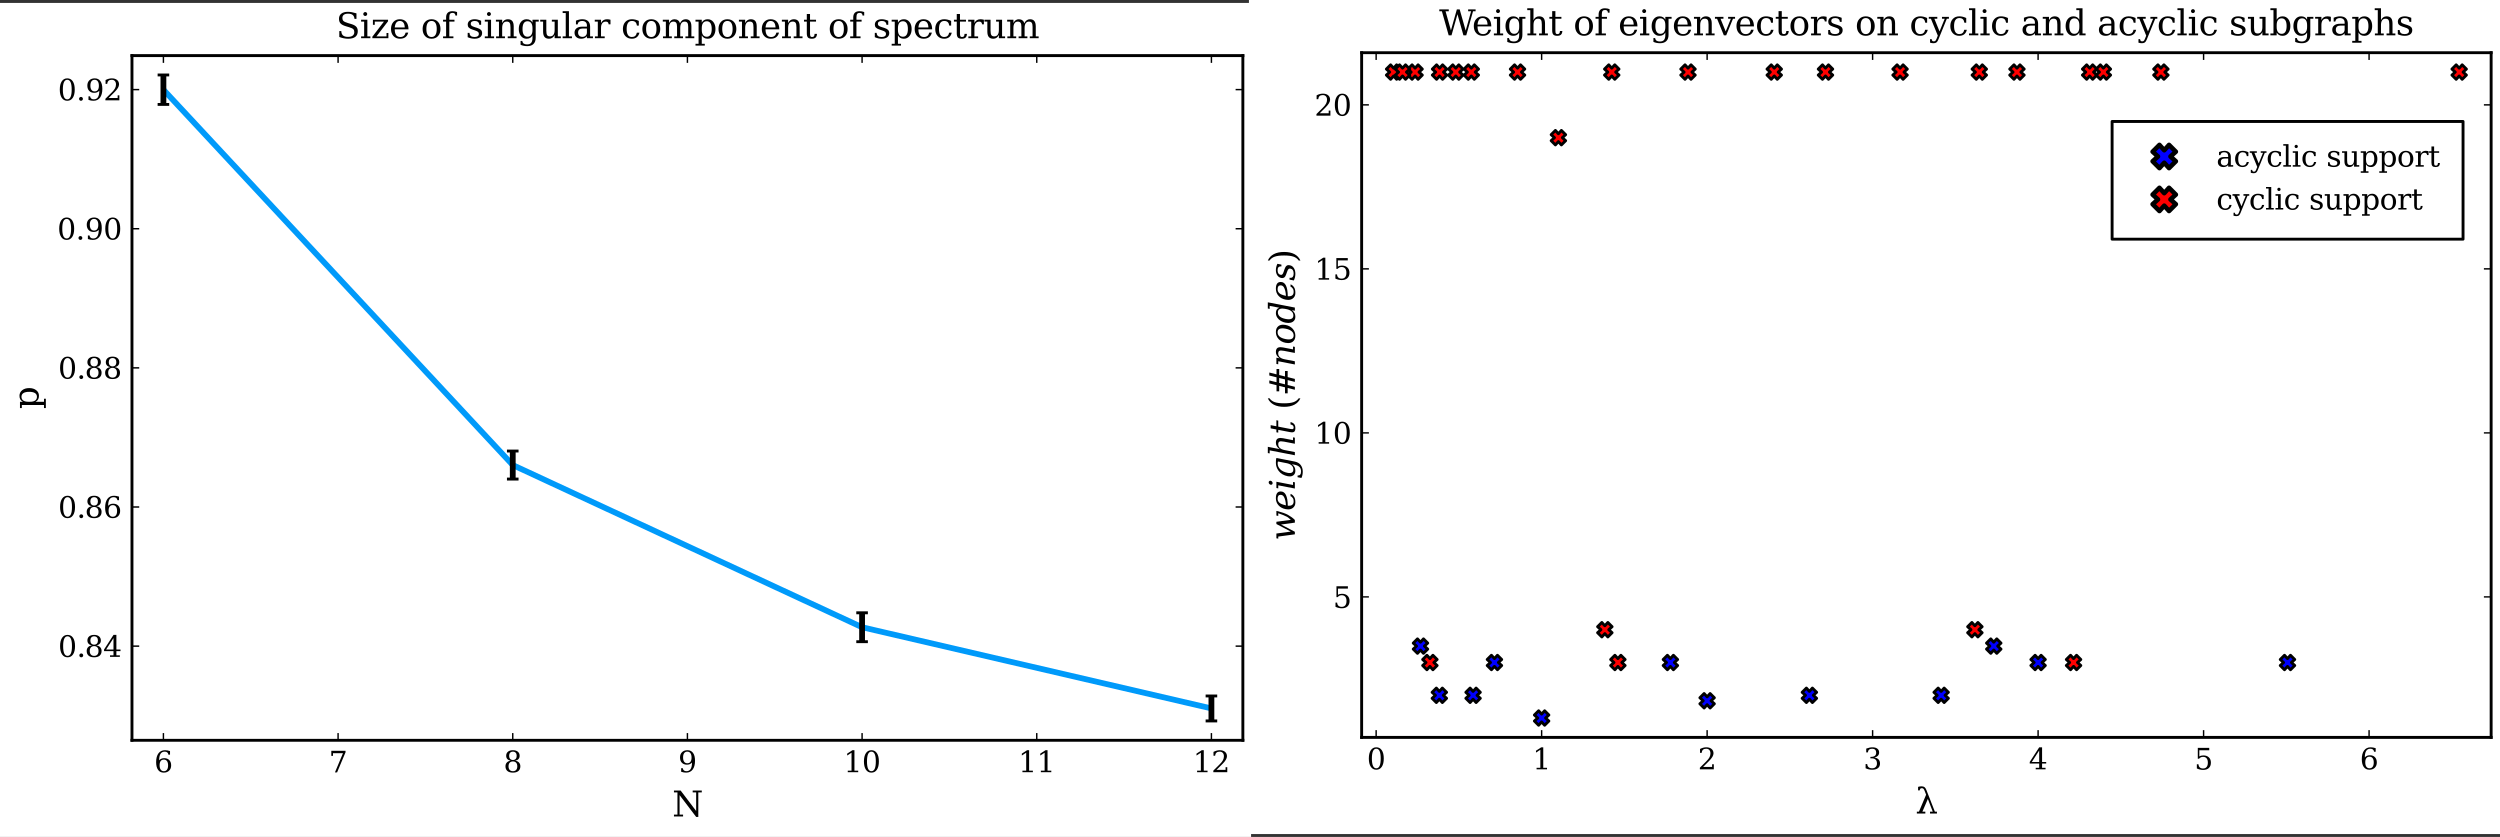 <?xml version="1.0" encoding="UTF-8" standalone="no"?>
<svg
   width="863.262pt"
   height="289.004pt"
   viewBox="0 0 863.262 289.004"
   version="1.1"
   id="svg175"
   sodipodi:docname="eigvec_weight.svg"
   xml:space="preserve"
   inkscape:version="1.3.1 (9b9bdc1480, 2023-11-25, custom)"
   xmlns:inkscape="http://www.inkscape.org/namespaces/inkscape"
   xmlns:sodipodi="http://sodipodi.sourceforge.net/DTD/sodipodi-0.dtd"
   xmlns:xlink="http://www.w3.org/1999/xlink"
   xmlns="http://www.w3.org/2000/svg"
   xmlns:svg="http://www.w3.org/2000/svg"
   xmlns:rdf="http://www.w3.org/1999/02/22-rdf-syntax-ns#"
   xmlns:cc="http://creativecommons.org/ns#"
   xmlns:dc="http://purl.org/dc/elements/1.1/"><rect x="0" y="0" width="863.262" height="289.004" fill="#333333" stroke="none"/><sodipodi:namedview
     id="namedview175"
     pagecolor="#ffffff"
     bordercolor="#666666"
     borderopacity="1.0"
     inkscape:showpageshadow="2"
     inkscape:pageopacity="0.0"
     inkscape:pagecheckerboard="0"
     inkscape:deskcolor="#d1d1d1"
     inkscape:document-units="pt"
     showgrid="false"
     inkscape:zoom="1.2170215"
     inkscape:cx="714.44916"
     inkscape:cy="200.48947"
     inkscape:window-width="1910"
     inkscape:window-height="1044"
     inkscape:window-x="0"
     inkscape:window-y="0"
     inkscape:window-maximized="1"
     inkscape:current-layer="svg175" /><defs
     id="defs1"><style
       type="text/css"
       id="style1">*{stroke-linejoin: round; stroke-linecap: butt}</style><style
       type="text/css"
       id="style1-5">*{stroke-linejoin: round; stroke-linecap: butt}</style><path
       id="mee60b1455d"
       d="M 2,0 H -2"
       style="stroke:#000000" /><path
       id="m3f360d6f6f"
       d="M 0,0 V -2.5"
       style="stroke:#000000;stroke-width:0.5" /><path
       id="m93aeee5ca1"
       d="M 0,0 V 2.5"
       style="stroke:#000000;stroke-width:0.5" /><path
       id="DejaVuSerif-36-3"
       d="m 2094,219 q 440,0 677,323 238,324 238,930 0,606 -238,929 -237,324 -677,324 -447,0 -682,-313 -234,-312 -234,-903 0,-621 237,-956 238,-334 679,-334 z M 1075,2569 q 213,234 481,349 269,116 607,116 696,0 1101,-419 405,-418 405,-1143 0,-709 -436,-1136 -436,-427 -1164,-427 -791,0 -1216,589 -425,590 -425,1683 0,1225 503,1897 503,672 1419,672 247,0 519,-47 272,-47 556,-140 v -769 h -353 q -38,315 -241,481 -203,166 -547,166 -606,0 -903,-460 -297,-459 -306,-1412 z"
       transform="scale(0.016)" /><path
       id="DejaVuSerif-37"
       d="M 3609,4347 1784,0 H 1319 L 3059,4153 H 903 V 3578 H 538 v 1088 h 3071 z"
       transform="scale(0.016)" /><path
       id="DejaVuSerif-38"
       d="m 2981,1275 q 0,500 -249,776 -248,277 -698,277 -450,0 -698,-277 -248,-276 -248,-776 0,-503 248,-780 248,-276 698,-276 450,0 698,276 249,277 249,780 z m -128,2266 q 0,425 -216,662 -215,238 -603,238 -384,0 -601,-238 -217,-237 -217,-662 0,-428 217,-666 217,-237 601,-237 388,0 603,237 216,238 216,666 z M 2516,2484 q 531,-71 828,-392 297,-320 297,-817 Q 3641,619 3225,264 2809,-91 2034,-91 1263,-91 845,264 428,619 428,1275 q 0,497 297,817 297,321 831,392 -472,85 -724,358 -251,274 -251,699 0,562 387,885 388,324 1066,324 679,0 1066,-324 388,-323 388,-885 0,-425 -252,-699 -252,-273 -720,-358 z"
       transform="scale(0.016)" /><path
       id="DejaVuSerif-39"
       d="m 2994,2091 q -210,-235 -482,-351 -271,-115 -612,-115 -694,0 -1096,419 -401,419 -401,1144 0,709 436,1135 436,427 1164,427 791,0 1214,-589 424,-589 424,-1683 Q 3641,1253 3137,581 2634,-91 1722,-91 1475,-91 1203,-44 931,3 647,97 v 775 h 350 q 41,-316 244,-485 203,-168 543,-168 607,0 903,457 297,458 307,1415 z M 1978,4441 q -444,0 -680,-324 -235,-323 -235,-929 0,-607 235,-932 236,-325 680,-325 444,0 680,314 236,314 236,905 0,622 -238,956 -237,335 -678,335 z"
       transform="scale(0.016)" /><path
       id="DejaVuSerif-31-7"
       d="m 909,0 v 331 h 813 V 4213 L 781,3603 v 410 l 1138,737 h 431 V 331 h 813 V 0 Z"
       transform="scale(0.016)" /><path
       id="DejaVuSerif-30-4"
       d="m 2034,219 q 479,0 716,525 238,525 238,1584 0,1063 -238,1588 -237,525 -716,525 -478,0 -716,-525 -237,-525 -237,-1588 0,-1059 237,-1584 238,-525 716,-525 z m 0,-310 q -759,0 -1186,637 -426,638 -426,1782 0,1147 426,1784 427,638 1186,638 763,0 1188,-638 425,-637 425,-1784 Q 3647,1184 3222,546 2797,-91 2034,-91 Z"
       transform="scale(0.016)" /><path
       id="DejaVuSerif-32-0"
       d="M 819,3553 H 469 v 831 q 334,179 673,272 339,94 664,94 728,0 1150,-353 422,-353 422,-959 0,-685 -956,-1638 -75,-72 -113,-109 L 1131,513 h 1947 v 575 h 366 V 0 H 434 v 341 l 1416,1412 q 469,469 669,861 200,392 200,824 0,471 -246,737 -245,266 -676,266 -447,0 -691,-222 -243,-222 -287,-666 z"
       transform="scale(0.016)" /><path
       id="DejaVuSerif-4e"
       d="M 313,0 V 331 H 941 V 4331 H 313 v 335 H 1509 L 4306,984 v 3347 h -625 v 335 H 5319 V 4331 H 4691 V -91 H 4313 L 1325,3841 V 331 h 628 V 0 Z"
       transform="scale(0.016)" /><path
       id="mf205d49d46"
       d="M 0,0 H 2.5"
       style="stroke:#000000;stroke-width:0.5" /><path
       id="m8b2a105ce5"
       d="M 0,0 H -2.5"
       style="stroke:#000000;stroke-width:0.5" /><path
       id="DejaVuSerif-2e"
       d="m 603,325 q 0,175 119,297 119,122 297,122 172,0 293,-122 Q 1434,500 1434,325 1434,153 1312,31 1191,-91 1019,-91 841,-91 722,29 603,150 603,325 Z"
       transform="scale(0.016)" /><path
       id="DejaVuSerif-34-9"
       d="M 2234,1581 V 4063 L 641,1581 Z M 3609,0 H 1484 v 331 h 750 v 916 H 197 v 341 l 2044,3162 h 618 V 1581 h 891 V 1247 H 2859 V 331 h 750 z"
       transform="scale(0.016)" /><path
       id="DejaVuSerif-70-5"
       d="m 1313,1825 v -328 q 0,-600 229,-914 230,-314 667,-314 441,0 667,353 227,353 227,1041 0,690 -227,1040 -226,350 -667,350 -437,0 -667,-316 -229,-315 -229,-912 z M 738,2988 H 184 v 334 h 1129 v -519 q 168,313 429,461 261,149 646,149 612,0 999,-485 388,-484 388,-1265 0,-782 -388,-1268 -387,-486 -999,-486 -385,0 -646,148 -261,149 -429,462 V -997 h 543 v -334 H 184 v 334 h 554 z"
       transform="scale(0.016)" /><path
       id="DejaVuSerif-53"
       d="m 594,225 v 1063 l 359,-4 q 16,-531 308,-786 292,-254 889,-254 556,0 848,220 293,220 293,642 0,338 -177,519 -176,181 -745,353 l -616,185 q -669,203 -942,506 -273,303 -273,831 0,594 421,922 422,328 1185,328 325,0 712,-71 388,-70 825,-204 v -994 h -353 q -53,494 -330,714 -276,221 -842,221 -493,0 -751,-202 -258,-201 -258,-586 0,-334 193,-525 194,-190 823,-378 l 578,-172 q 634,-190 904,-486 271,-295 271,-792 0,-678 -435,-1022 -434,-344 -1293,-344 -385,0 -784,79 -398,78 -810,237 z"
       transform="scale(0.016)" /><path
       id="DejaVuSerif-69-8"
       d="m 622,4353 q 0,144 104,250 105,106 252,106 144,0 248,-106 105,-106 105,-250 0,-147 -103,-250 -103,-103 -250,-103 -147,0 -252,103 -104,103 -104,250 z M 1356,331 h 544 V 0 H 231 V 331 H 781 V 2988 H 231 v 334 h 1125 z"
       transform="scale(0.016)" /><path
       id="DejaVuSerif-7a"
       d="M 256,0 V 269 L 2338,2988 H 691 V 2413 H 359 v 909 H 3078 V 3053 L 997,331 h 1806 v 603 h 335 V 0 Z"
       transform="scale(0.016)" /><path
       id="DejaVuSerif-65-3"
       d="M 3469,1600 H 991 v -25 q 0,-672 253,-1014 253,-342 747,-342 378,0 620,198 242,199 339,589 h 463 Q 3275,459 2904,184 2534,-91 1931,-91 1203,-91 761,389 319,869 319,1663 q 0,787 434,1268 435,482 1141,482 753,0 1156,-465 403,-464 419,-1348 z m -678,331 q -19,582 -246,877 -226,295 -651,295 -397,0 -625,-297 -228,-297 -278,-875 z"
       transform="scale(0.016)" /><path
       id="DejaVuSerif-20-6"
       transform="scale(0.016)"
       d="" /><path
       id="DejaVuSerif-6f-7"
       d="m 1925,219 q 463,0 698,365 236,366 236,1079 0,712 -236,1076 -235,364 -698,364 -462,0 -698,-364 Q 991,2375 991,1663 991,950 1228,584 1466,219 1925,219 Z m 0,-310 q -725,0 -1166,480 -440,480 -440,1274 0,793 439,1271 439,479 1167,479 728,0 1167,-479 439,-478 439,-1271 Q 3531,869 3092,389 2653,-91 1925,-91 Z"
       transform="scale(0.016)" /><path
       id="DejaVuSerif-66-8"
       d="m 2753,4078 h -303 q -3,235 -133,356 -129,122 -376,122 -322,0 -454,-177 -131,-176 -131,-629 v -428 h 928 V 2988 H 1356 V 331 h 738 V 0 H 231 V 331 H 781 V 2988 H 231 v 334 h 550 v 416 q 0,556 289,840 289,285 849,285 209,0 418,-38 210,-37 416,-116 z"
       transform="scale(0.016)" /><path
       id="DejaVuSerif-73-7"
       d="m 359,184 v 775 h 332 q 12,-371 232,-556 221,-184 652,-184 388,0 591,145 203,145 203,424 0,218 -149,352 -148,135 -626,288 l -416,141 q -428,137 -620,343 -192,207 -192,526 0,456 334,715 334,260 925,260 263,0 553,-69 291,-69 600,-200 v -725 h -331 q -13,322 -226,503 -212,181 -577,181 -363,0 -549,-128 -186,-128 -186,-384 0,-210 141,-337 141,-126 563,-257 l 456,-141 q 472,-147 679,-367 208,-220 208,-567 0,-472 -361,-743 -361,-270 -995,-270 -322,0 -628,69 -306,69 -613,206 z"
       transform="scale(0.016)" /><path
       id="DejaVuSerif-6e-2"
       d="M 263,0 V 331 H 781 V 2988 H 231 v 334 h 1125 v -591 q 160,338 414,510 255,172 593,172 550,0 809,-316 259,-316 259,-984 V 331 h 513 V 0 H 2356 v 331 h 497 v 1600 q 0,610 -150,836 -150,227 -528,227 -400,0 -610,-293 -209,-292 -209,-851 V 331 h 500 V 0 Z"
       transform="scale(0.016)" /><path
       id="DejaVuSerif-67-6"
       d="M 3359,2988 V 72 q 0,-716 -394,-1105 -393,-389 -1121,-389 -328,0 -628,60 -300,59 -575,178 v 696 h 300 q 56,-325 265,-475 210,-150 600,-150 507,0 742,286 236,286 236,899 V 519 Q 2616,206 2355,57 2094,-91 1709,-91 1097,-91 708,395 319,881 319,1663 q 0,781 387,1265 388,485 1003,485 385,0 646,-149 261,-148 429,-461 v 519 H 3909 V 2988 Z M 2784,1825 q 0,597 -230,912 -229,316 -666,316 -444,0 -671,-350 -226,-350 -226,-1040 0,-688 226,-1041 227,-353 671,-353 437,0 666,314 230,314 230,914 z"
       transform="scale(0.016)" /><path
       id="DejaVuSerif-75-6"
       d="M 2266,3322 H 3341 V 331 h 543 V 0 H 2766 V 588 Q 2606,256 2353,82 2100,-91 1766,-91 1213,-91 952,223 691,538 691,1209 V 2988 H 172 v 334 H 1269 V 1388 q 0,-607 148,-832 149,-225 530,-225 400,0 609,294 210,294 210,853 v 1510 h -500 z"
       transform="scale(0.016)" /><path
       id="DejaVuSerif-6c-2"
       d="m 1313,331 h 543 V 0 H 184 V 331 H 738 V 4531 H 184 v 332 h 1129 z"
       transform="scale(0.016)" /><path
       id="DejaVuSerif-61-9"
       d="m 2547,1044 v 703 h -741 q -428,0 -638,-185 -209,-184 -209,-565 0,-347 212,-550 213,-203 576,-203 359,0 579,222 221,222 221,578 z m 575,1031 V 331 h 512 V 0 H 2547 V 359 Q 2356,128 2106,18 1856,-91 1522,-91 969,-91 644,203 319,497 319,997 q 0,516 372,800 372,284 1050,284 h 806 v 228 q 0,379 -230,586 -229,208 -645,208 -344,0 -547,-156 Q 922,2791 872,2484 H 575 v 672 q 300,128 583,192 283,65 551,65 691,0 1052,-343 361,-342 361,-995 z"
       transform="scale(0.016)" /><path
       id="DejaVuSerif-72-7"
       d="m 3059,3328 v -831 h -331 q -15,247 -137,369 -122,122 -357,122 -425,0 -652,-294 -226,-294 -226,-844 V 331 h 666 V 0 H 263 V 331 H 781 V 2994 H 231 v 328 h 1125 v -591 q 169,347 434,514 266,168 648,168 140,0 295,-22 155,-22 326,-63 z"
       transform="scale(0.016)" /><path
       id="DejaVuSerif-63-0"
       d="M 3291,997 Q 3169,466 2822,187 2475,-91 1925,-91 1200,-91 759,389 319,869 319,1663 q 0,796 440,1273 441,477 1166,477 316,0 628,-74 313,-73 628,-223 v -850 h -334 q -66,437 -286,637 -220,200 -630,200 -465,0 -703,-361 -237,-361 -237,-1079 0,-719 236,-1082 236,-362 704,-362 372,0 594,193 222,194 303,585 z"
       transform="scale(0.016)" /><path
       id="DejaVuSerif-6d"
       d="m 3316,2675 q 165,366 423,552 258,186 602,186 522,0 778,-324 256,-323 256,-976 V 331 h 519 V 0 H 4300 v 331 h 500 v 1716 q 0,509 -150,725 -150,216 -497,216 -384,0 -586,-291 -201,-291 -201,-847 V 331 h 500 V 0 H 2291 v 331 h 500 v 1738 q 0,497 -150,708 -150,211 -497,211 -385,0 -587,-291 -201,-291 -201,-847 V 331 h 500 V 0 H 263 V 331 H 781 V 2994 H 231 v 328 h 1125 v -591 q 160,332 406,507 247,175 560,175 387,0 646,-193 260,-192 348,-545 z"
       transform="scale(0.016)" /><path
       id="DejaVuSerif-74-3"
       d="M 691,2988 H 184 v 334 h 507 v 1031 h 578 V 3322 H 2350 V 2988 H 1269 V 878 q 0,-422 81,-541 81,-118 300,-118 225,0 328,132 103,133 110,430 h 434 Q 2497,328 2275,118 2053,-91 1600,-91 1103,-91 897,129 691,350 691,878 Z"
       transform="scale(0.016)" /><path
       id="DejaVuSerif-79-0"
       d="M 1381,-609 1600,-56 359,2988 H -19 v 334 H 1509 V 2988 H 978 l 935,-2285 934,2285 h -497 v 334 H 3597 V 2988 H 3225 L 1703,-750 q -156,-388 -347,-530 -190,-142 -537,-142 -147,0 -302,25 -154,25 -311,72 v 634 h 294 q 19,-212 108,-304 89,-93 276,-93 172,0 277,96 105,95 220,383 z"
       transform="scale(0.016)" /><clipPath
       id="p08a6db98ab"><rect
         x="45.572"
         y="18.195"
         width="383.593"
         height="236.431"
         id="rect112" /></clipPath></defs><g
     id="figure_1"
     transform="translate(431.262)"><g
       id="patch_1"><path
         d="M 0,288 H 432 V 0 H 0 Z"
         style="fill:#ffffff"
         id="path1" /></g><g
       id="axes_1"><g
         id="patch_2"><path
           d="M 38.921,254.625 H 428.94 V 18.195 H 38.921 Z"
           style="fill:#ffffff"
           id="path2" /></g><g
         id="PathCollection_1"><defs
           id="defs2"><path
             id="md6d48e22c7"
             d="M -1.036,2.5 0,1.353 1.036,2.5 2.5,1.036 1.353,0 2.5,-1.036 1.036,-2.5 0,-1.353 -1.036,-2.5 -2.5,-1.036 -1.353,0 -2.5,1.036 -1.036,2.5 0,1.353 -1.036,2.5"
             style="stroke:#000000" /></defs><g
           clip-path="url(#pc433eaf263)"
           id="g13"><use
             xlink:href="#md6d48e22c7"
             x="257.192"
             y="223.102"
             style="fill:#0000ff;stroke:#000000"
             id="use2" /><use
             xlink:href="#md6d48e22c7"
             x="193.532"
             y="240.092"
             style="fill:#0000ff;stroke:#000000"
             id="use3" /><use
             xlink:href="#md6d48e22c7"
             x="101.071"
             y="247.934"
             style="fill:#0000ff;stroke:#000000"
             id="use4" /><use
             xlink:href="#md6d48e22c7"
             x="65.753"
             y="240.092"
             style="fill:#0000ff;stroke:#000000"
             id="use5" /><use
             xlink:href="#md6d48e22c7"
             x="239.029"
             y="240.092"
             style="fill:#0000ff;stroke:#000000"
             id="use6" /><use
             xlink:href="#md6d48e22c7"
             x="59.238"
             y="223.102"
             style="fill:#0000ff;stroke:#000000"
             id="use7" /><use
             xlink:href="#md6d48e22c7"
             x="84.776"
             y="228.766"
             style="fill:#0000ff;stroke:#000000"
             id="use8" /><use
             xlink:href="#md6d48e22c7"
             x="272.503"
             y="228.766"
             style="fill:#0000ff;stroke:#000000"
             id="use9" /><use
             xlink:href="#md6d48e22c7"
             x="358.621"
             y="228.766"
             style="fill:#0000ff;stroke:#000000"
             id="use10" /><use
             xlink:href="#md6d48e22c7"
             x="158.215"
             y="241.98"
             style="fill:#0000ff;stroke:#000000"
             id="use11" /><use
             xlink:href="#md6d48e22c7"
             x="145.536"
             y="228.766"
             style="fill:#0000ff;stroke:#000000"
             id="use12" /><use
             xlink:href="#md6d48e22c7"
             x="77.401"
             y="240.092"
             style="fill:#0000ff;stroke:#000000"
             id="use13" /></g></g><g
         id="matplotlib.axis_1"><g
           id="xtick_1"><g
             id="line2d_1"><defs
               id="defs13"><path
                 id="mb240b43290"
                 d="M 0,0 V -2.5"
                 style="stroke:#000000;stroke-width:0.5" /></defs><g
               id="g14"><use
                 xlink:href="#mb240b43290"
                 x="43.926"
                 y="254.625"
                 style="stroke:#000000;stroke-width:0.5"
                 id="use14" /></g></g><g
             id="line2d_2"><defs
               id="defs14"><path
                 id="ma907eea9cb"
                 d="M 0,0 V 2.5"
                 style="stroke:#000000;stroke-width:0.5" /></defs><g
               id="g15"><use
                 xlink:href="#ma907eea9cb"
                 x="43.926"
                 y="18.195"
                 style="stroke:#000000;stroke-width:0.5"
                 id="use15" /></g></g><g
             id="text_1"><!-- $0$ --><g
               transform="matrix(0.1,0,0,-0.1,40.726,265.724)"
               id="g16"><defs
                 id="defs15"><path
                   id="DejaVuSerif-30"
                   d="m 2034,219 q 479,0 716,525 238,525 238,1584 0,1063 -238,1588 -237,525 -716,525 -478,0 -716,-525 -237,-525 -237,-1588 0,-1059 237,-1584 238,-525 716,-525 z m 0,-310 q -759,0 -1186,637 -426,638 -426,1782 0,1147 426,1784 427,638 1186,638 763,0 1188,-638 425,-637 425,-1784 Q 3647,1184 3222,546 2797,-91 2034,-91 Z"
                   transform="scale(0.016)" /></defs><use
                 xlink:href="#DejaVuSerif-30"
                 transform="translate(0,0.781)"
                 id="use16" /></g></g></g><g
           id="xtick_2"><g
             id="line2d_3"><g
               id="g17"><use
                 xlink:href="#mb240b43290"
                 x="101.071"
                 y="254.625"
                 style="stroke:#000000;stroke-width:0.5"
                 id="use17" /></g></g><g
             id="line2d_4"><g
               id="g18"><use
                 xlink:href="#ma907eea9cb"
                 x="101.071"
                 y="18.195"
                 style="stroke:#000000;stroke-width:0.5"
                 id="use18" /></g></g><g
             id="text_2"><!-- $1$ --><g
               transform="matrix(0.1,0,0,-0.1,97.871,265.724)"
               id="g19"><defs
                 id="defs18"><path
                   id="DejaVuSerif-31"
                   d="m 909,0 v 331 h 813 V 4213 L 781,3603 v 410 l 1138,737 h 431 V 331 h 813 V 0 Z"
                   transform="scale(0.016)" /></defs><use
                 xlink:href="#DejaVuSerif-31"
                 transform="translate(0,0.781)"
                 id="use19" /></g></g></g><g
           id="xtick_3"><g
             id="line2d_5"><g
               id="g20"><use
                 xlink:href="#mb240b43290"
                 x="158.215"
                 y="254.625"
                 style="stroke:#000000;stroke-width:0.5"
                 id="use20" /></g></g><g
             id="line2d_6"><g
               id="g21"><use
                 xlink:href="#ma907eea9cb"
                 x="158.215"
                 y="18.195"
                 style="stroke:#000000;stroke-width:0.5"
                 id="use21" /></g></g><g
             id="text_3"><!-- $2$ --><g
               transform="matrix(0.1,0,0,-0.1,155.015,265.724)"
               id="g22"><defs
                 id="defs21"><path
                   id="DejaVuSerif-32"
                   d="M 819,3553 H 469 v 831 q 334,179 673,272 339,94 664,94 728,0 1150,-353 422,-353 422,-959 0,-685 -956,-1638 -75,-72 -113,-109 L 1131,513 h 1947 v 575 h 366 V 0 H 434 v 341 l 1416,1412 q 469,469 669,861 200,392 200,824 0,471 -246,737 -245,266 -676,266 -447,0 -691,-222 -243,-222 -287,-666 z"
                   transform="scale(0.016)" /></defs><use
                 xlink:href="#DejaVuSerif-32"
                 transform="translate(0,0.781)"
                 id="use22" /></g></g></g><g
           id="xtick_4"><g
             id="line2d_7"><g
               id="g23"><use
                 xlink:href="#mb240b43290"
                 x="215.359"
                 y="254.625"
                 style="stroke:#000000;stroke-width:0.5"
                 id="use23" /></g></g><g
             id="line2d_8"><g
               id="g24"><use
                 xlink:href="#ma907eea9cb"
                 x="215.359"
                 y="18.195"
                 style="stroke:#000000;stroke-width:0.5"
                 id="use24" /></g></g><g
             id="text_4"><!-- $3$ --><g
               transform="matrix(0.1,0,0,-0.1,212.159,265.724)"
               id="g25"><defs
                 id="defs24"><path
                   id="DejaVuSerif-33"
                   d="m 622,4469 q 366,137 701,209 336,72 630,72 685,0 1069,-296 384,-295 384,-820 0,-421 -266,-704 -265,-283 -752,-383 575,-81 892,-417 317,-336 317,-871 0,-653 -439,-1002 -439,-348 -1264,-348 -366,0 -715,79 -348,78 -691,237 v 906 h 350 q 31,-450 303,-681 272,-231 765,-231 478,0 755,276 277,277 277,758 0,550 -285,833 -284,283 -834,283 h -297 v 319 h 156 q 547,0 820,226 274,227 274,683 0,409 -225,626 -225,218 -647,218 -422,0 -655,-200 -232,-200 -273,-594 H 622 Z"
                   transform="scale(0.016)" /></defs><use
                 xlink:href="#DejaVuSerif-33"
                 transform="translate(0,0.781)"
                 id="use25" /></g></g></g><g
           id="xtick_5"><g
             id="line2d_9"><g
               id="g26"><use
                 xlink:href="#mb240b43290"
                 x="272.503"
                 y="254.625"
                 style="stroke:#000000;stroke-width:0.5"
                 id="use26" /></g></g><g
             id="line2d_10"><g
               id="g27"><use
                 xlink:href="#ma907eea9cb"
                 x="272.503"
                 y="18.195"
                 style="stroke:#000000;stroke-width:0.5"
                 id="use27" /></g></g><g
             id="text_5"><!-- $4$ --><g
               transform="matrix(0.1,0,0,-0.1,269.303,265.724)"
               id="g28"><defs
                 id="defs27"><path
                   id="DejaVuSerif-34"
                   d="M 2234,1581 V 4063 L 641,1581 Z M 3609,0 H 1484 v 331 h 750 v 916 H 197 v 341 l 2044,3162 h 618 V 1581 h 891 V 1247 H 2859 V 331 h 750 z"
                   transform="scale(0.016)" /></defs><use
                 xlink:href="#DejaVuSerif-34"
                 transform="translate(0,0.781)"
                 id="use28" /></g></g></g><g
           id="xtick_6"><g
             id="line2d_11"><g
               id="g29"><use
                 xlink:href="#mb240b43290"
                 x="329.648"
                 y="254.625"
                 style="stroke:#000000;stroke-width:0.5"
                 id="use29" /></g></g><g
             id="line2d_12"><g
               id="g30"><use
                 xlink:href="#ma907eea9cb"
                 x="329.648"
                 y="18.195"
                 style="stroke:#000000;stroke-width:0.5"
                 id="use30" /></g></g><g
             id="text_6"><!-- $5$ --><g
               transform="matrix(0.1,0,0,-0.1,326.448,265.724)"
               id="g31"><defs
                 id="defs30"><path
                   id="DejaVuSerif-35"
                   d="M 3219,4666 V 4153 H 1081 V 2816 q 163,112 380,168 217,57 486,57 756,0 1193,-419 438,-419 438,-1144 0,-740 -442,-1155 -442,-414 -1242,-414 -322,0 -660,79 -337,78 -690,237 v 906 h 353 q 28,-443 282,-678 255,-234 715,-234 494,0 759,325 266,325 266,934 0,606 -264,929 -264,324 -761,324 -281,0 -496,-100 -214,-100 -379,-309 H 750 v 2344 z"
                   transform="scale(0.016)" /></defs><use
                 xlink:href="#DejaVuSerif-35"
                 transform="translate(0,0.094)"
                 id="use31" /></g></g></g><g
           id="xtick_7"><g
             id="line2d_13"><g
               id="g32"><use
                 xlink:href="#mb240b43290"
                 x="386.792"
                 y="254.625"
                 style="stroke:#000000;stroke-width:0.5"
                 id="use32" /></g></g><g
             id="line2d_14"><g
               id="g33"><use
                 xlink:href="#ma907eea9cb"
                 x="386.792"
                 y="18.195"
                 style="stroke:#000000;stroke-width:0.5"
                 id="use33" /></g></g><g
             id="text_7"><!-- $6$ --><g
               transform="matrix(0.1,0,0,-0.1,383.592,265.724)"
               id="g34"><defs
                 id="defs33"><path
                   id="DejaVuSerif-36"
                   d="m 2094,219 q 440,0 677,323 238,324 238,930 0,606 -238,929 -237,324 -677,324 -447,0 -682,-313 -234,-312 -234,-903 0,-621 237,-956 238,-334 679,-334 z M 1075,2569 q 213,234 481,349 269,116 607,116 696,0 1101,-419 405,-418 405,-1143 0,-709 -436,-1136 -436,-427 -1164,-427 -791,0 -1216,589 -425,590 -425,1683 0,1225 503,1897 503,672 1419,672 247,0 519,-47 272,-47 556,-140 v -769 h -353 q -38,315 -241,481 -203,166 -547,166 -606,0 -903,-460 -297,-459 -306,-1412 z"
                   transform="scale(0.016)" /></defs><use
                 xlink:href="#DejaVuSerif-36"
                 transform="translate(0,0.781)"
                 id="use34" /></g></g></g><g
           id="text_8"><!-- λ --><g
             transform="matrix(0.12,0,0,-0.12,230.128,280.922)"
             id="g35"><defs
               id="defs34"><path
                 id="DejaVuSerif-3bb"
                 d="m 1663,4084 q -116,288 -222,382 -110,97 -275,97 -188,0 -275,-91 -91,-94 -110,-306 H 488 v 634 q 156,47 309,72 156,25 303,25 347,0 538,-144 190,-140 346,-528 L 3506,334 h 372 V 0 H 2631 v 334 h 497 L 2244,2628 1259,334 h 532 V 0 H 263 v 334 h 378 l 1290,3054 z"
                 transform="scale(0.016)" /></defs><use
               xlink:href="#DejaVuSerif-3bb"
               id="use35" /></g></g></g><g
         id="matplotlib.axis_2"><g
           id="ytick_1"><g
             id="line2d_15"><defs
               id="defs35"><path
                 id="m614db2c33a"
                 d="M 0,0 H 2.5"
                 style="stroke:#000000;stroke-width:0.5" /></defs><g
               id="g36"><use
                 xlink:href="#m614db2c33a"
                 x="38.921"
                 y="206.112"
                 style="stroke:#000000;stroke-width:0.5"
                 id="use36" /></g></g><g
             id="line2d_16"><defs
               id="defs36"><path
                 id="m872139c4ce"
                 d="M 0,0 H -2.5"
                 style="stroke:#000000;stroke-width:0.5" /></defs><g
               id="g37"><use
                 xlink:href="#m872139c4ce"
                 x="428.94"
                 y="206.112"
                 style="stroke:#000000;stroke-width:0.5"
                 id="use37" /></g></g><g
             id="text_9"><!-- $5$ --><g
               transform="matrix(0.1,0,0,-0.1,29.021,209.912)"
               id="g38"><use
                 xlink:href="#DejaVuSerif-35"
                 transform="translate(0,0.094)"
                 id="use38" /></g></g></g><g
           id="ytick_2"><g
             id="line2d_17"><g
               id="g39"><use
                 xlink:href="#m614db2c33a"
                 x="38.921"
                 y="149.479"
                 style="stroke:#000000;stroke-width:0.5"
                 id="use39" /></g></g><g
             id="line2d_18"><g
               id="g40"><use
                 xlink:href="#m872139c4ce"
                 x="428.94"
                 y="149.479"
                 style="stroke:#000000;stroke-width:0.5"
                 id="use40" /></g></g><g
             id="text_10"><!-- $10$ --><g
               transform="matrix(0.1,0,0,-0.1,22.621,153.278)"
               id="g42"><use
                 xlink:href="#DejaVuSerif-31"
                 transform="translate(0,0.781)"
                 id="use41" /><use
                 xlink:href="#DejaVuSerif-30"
                 transform="translate(63.623,0.781)"
                 id="use42" /></g></g></g><g
           id="ytick_3"><g
             id="line2d_19"><g
               id="g43"><use
                 xlink:href="#m614db2c33a"
                 x="38.921"
                 y="92.846"
                 style="stroke:#000000;stroke-width:0.5"
                 id="use43" /></g></g><g
             id="line2d_20"><g
               id="g44"><use
                 xlink:href="#m872139c4ce"
                 x="428.94"
                 y="92.846"
                 style="stroke:#000000;stroke-width:0.5"
                 id="use44" /></g></g><g
             id="text_11"><!-- $15$ --><g
               transform="matrix(0.1,0,0,-0.1,22.621,96.645)"
               id="g46"><use
                 xlink:href="#DejaVuSerif-31"
                 transform="translate(0,0.781)"
                 id="use45" /><use
                 xlink:href="#DejaVuSerif-35"
                 transform="translate(63.623,0.781)"
                 id="use46" /></g></g></g><g
           id="ytick_4"><g
             id="line2d_21"><g
               id="g47"><use
                 xlink:href="#m614db2c33a"
                 x="38.921"
                 y="36.213"
                 style="stroke:#000000;stroke-width:0.5"
                 id="use47" /></g></g><g
             id="line2d_22"><g
               id="g48"><use
                 xlink:href="#m872139c4ce"
                 x="428.94"
                 y="36.213"
                 style="stroke:#000000;stroke-width:0.5"
                 id="use48" /></g></g><g
             id="text_12"><!-- $20$ --><g
               transform="matrix(0.1,0,0,-0.1,22.621,40.012)"
               id="g50"><use
                 xlink:href="#DejaVuSerif-32"
                 transform="translate(0,0.781)"
                 id="use49" /><use
                 xlink:href="#DejaVuSerif-30"
                 transform="translate(63.623,0.781)"
                 id="use50" /></g></g></g><g
           id="text_13"><!-- $weight \ (\# nodes)$ --><g
             transform="matrix(0,-0.12,-0.12,0,15.861,186.69)"
             id="g64"><defs
               id="defs50"><path
                 id="DejaVuSerif-Italic-77"
                 d="m 3741,728 q 415,450 509,616 344,625 681,1644 l -484,-4 66,338 h 834 l -66,-338 h -3 Q 4959,1825 4656,1266 4209,469 3719,0 H 3241 L 2900,2484 1597,0 h -459 l -404,2988 -375,-7 66,341 h 856 L 1631,728 2991,3322 h 403 z"
                 transform="scale(0.016)" /><path
                 id="DejaVuSerif-Italic-65"
                 d="m 938,1275 q -13,-119 -13,-225 0,-294 106,-487 185,-344 678,-344 363,0 541,109 319,197 394,450 h 422 Q 2941,381 2475,103 2150,-91 1506,-91 863,-91 516,388 272,722 272,1206 q 0,213 47,453 153,791 681,1272 528,482 1278,482 1222,0 1222,-866 0,-634 -641,-944 -653,-315 -1921,-328 z m 1603,700 q 350,206 350,594 0,534 -710,534 -418,0 -709,-319 -291,-318 -469,-1178 1003,47 1538,369 z"
                 transform="scale(0.016)" /><path
                 id="DejaVuSerif-Italic-69"
                 d="m 1009,4353 q 29,144 154,250 125,106 271,106 144,0 229,-106 65,-81 65,-181 0,-34 -9,-69 -28,-147 -152,-250 -123,-103 -270,-103 -147,0 -231,103 -63,78 -63,178 0,35 6,72 z M 963,331 h 543 L 1444,0 H 325 L 903,2988 H 353 l 66,334 h 1125 z"
                 transform="scale(0.016)" /><path
                 id="DejaVuSerif-Italic-67"
                 d="M 3822,3322 3188,72 q -144,-744 -607,-1103 -503,-391 -1200,-391 -328,0 -616,60 -287,59 -540,178 l 138,696 h 300 q -10,-325 171,-475 182,-150 572,-150 507,0 797,288 291,281 410,897 l 87,447 Q 2472,206 2181,57 1891,-91 1525,-91 975,-91 697,281 522,516 503,841 q -12,190 31,415 216,1103 982,1672 653,481 1415,485 700,3 891,-91 z m -638,-334 q -3,106 -340,106 -610,0 -1069,-469 -459,-472 -628,-1328 -47,-253 -34,-444 12,-194 90,-325 153,-259 553,-259 438,0 728,314 291,314 407,914 l 62,328 z"
                 transform="scale(0.016)" /><path
                 id="DejaVuSerif-Italic-68"
                 d="m 309,0 882,4531 H 641 l 62,332 H 1828 L 1416,2731 q 225,338 512,510 288,172 625,172 550,0 747,-316 122,-191 122,-509 0,-210 -53,-475 L 3022,331 h 512 L 3472,0 H 2381 l 375,1931 q 63,322 63,538 0,190 -50,294 -103,225 -485,225 -400,0 -667,-291 -267,-291 -373,-847 L 884,0 Z"
                 transform="scale(0.016)" /><path
                 id="DejaVuSerif-Italic-74"
                 d="M 856,2988 H 350 l 66,334 h 506 l 200,1031 h 578 L 1500,3322 h 1081 l -65,-334 H 1434 L 1025,878 q -47,-247 -47,-390 0,-100 22,-150 59,-119 278,-119 225,0 355,132 130,133 192,430 h 434 Q 2147,328 1884,118 1622,-91 1169,-91 672,-91 506,131 406,266 406,516 q 0,159 41,362 z"
                 transform="scale(0.016)" /><path
                 id="DejaVuSerif-28"
                 d="M 2041,-997 Q 1281,-656 893,83 506,822 506,1931 q 0,1113 387,1852 388,739 1148,1080 v -307 q -482,-331 -691,-933 -209,-601 -209,-1692 0,-1087 209,-1689 209,-601 691,-933 z"
                 transform="scale(0.016)" /><path
                 id="DejaVuSerif-23"
                 d="M 3256,2816 H 2375 L 2113,1772 h 890 z M 2816,4594 2497,3297 h 881 l 322,1297 h 538 L 3909,3297 h 963 V 2816 H 3788 L 3531,1772 h 982 V 1294 H 3413 L 3091,0 h -538 l 328,1294 H 1997 L 1672,0 h -531 l 318,1294 H 494 v 478 h 1087 l 257,1044 H 850 v 481 h 1109 l 325,1297 z"
                 transform="scale(0.016)" /><path
                 id="DejaVuSerif-Italic-6e"
                 d="m 450,0 581,2988 H 481 l 63,334 h 1125 l -113,-591 q 225,338 512,510 288,172 626,172 550,0 750,-316 119,-191 119,-509 0,-210 -54,-475 L 3163,331 h 512 L 3613,0 H 2522 l 375,1931 q 62,322 62,538 0,190 -50,300 -106,225 -484,225 -400,0 -666,-293 -265,-292 -375,-851 L 1025,0 Z"
                 transform="scale(0.016)" /><path
                 id="DejaVuSerif-Italic-6f"
                 d="m 1644,219 q 462,0 770,365 308,366 445,1079 63,325 63,578 0,300 -88,497 -165,365 -628,365 -462,0 -770,-364 -308,-364 -445,-1076 -63,-325 -63,-575 0,-304 91,-504 165,-365 625,-365 z m -60,-310 q -725,0 -1071,479 -241,334 -241,815 0,216 47,460 153,793 686,1271 533,479 1261,479 728,0 1075,-479 237,-331 237,-812 0,-216 -47,-459 Q 3378,869 2845,389 2313,-91 1584,-91 Z"
                 transform="scale(0.016)" /><path
                 id="DejaVuSerif-Italic-64"
                 d="M 3841,4863 2897,0 h -575 l 100,519 Q 2191,206 1902,57 1613,-91 1228,-91 616,-91 322,394 125,716 125,1166 q 0,231 53,497 153,781 634,1265 482,485 1097,485 385,0 616,-149 231,-148 341,-461 l 334,1728 h -544 l 66,332 z m -1228,-3366 62,328 q 47,244 47,441 0,284 -100,472 -166,315 -603,315 -444,0 -740,-350 -295,-350 -429,-1040 -62,-316 -62,-560 0,-290 87,-481 156,-353 600,-353 438,0 728,314 291,314 410,914 z"
                 transform="scale(0.016)" /><path
                 id="DejaVuSerif-Italic-73"
                 d="m 222,959 h 331 q -12,-90 -12,-171 0,-569 772,-569 775,0 887,569 9,56 9,156 0,97 -106,214 -106,117 -553,270 l -391,141 q -400,137 -530,313 -129,177 -129,381 0,81 16,175 90,456 474,715 385,260 941,260 553,0 1135,-269 l -141,-725 h -331 q 12,72 12,134 0,228 -158,389 -157,161 -523,161 -734,0 -834,-512 -13,-53 -13,-147 0,-97 101,-207 102,-109 499,-240 l 428,-141 q 444,-147 610,-368 115,-157 115,-310 0,-656 -525,-997 Q 1894,-91 1262,-91 631,-91 72,184 Z"
                 transform="scale(0.016)" /><path
                 id="DejaVuSerif-29"
                 d="m 453,-997 v 306 q 481,332 692,933 211,602 211,1689 0,1091 -211,1692 -211,602 -692,933 v 307 Q 1216,4522 1603,3783 1991,3044 1991,1931 1991,822 1603,83 1216,-656 453,-997 Z"
                 transform="scale(0.016)" /></defs><use
               xlink:href="#DejaVuSerif-Italic-77"
               transform="translate(0,0.016)"
               id="use51" /><use
               xlink:href="#DejaVuSerif-Italic-65"
               transform="translate(85.596,0.016)"
               id="use52" /><use
               xlink:href="#DejaVuSerif-Italic-69"
               transform="translate(144.775,0.016)"
               id="use53" /><use
               xlink:href="#DejaVuSerif-Italic-67"
               transform="translate(176.758,0.016)"
               id="use54" /><use
               xlink:href="#DejaVuSerif-Italic-68"
               transform="translate(240.771,0.016)"
               id="use55" /><use
               xlink:href="#DejaVuSerif-Italic-74"
               transform="translate(305.176,0.016)"
               id="use56" /><use
               xlink:href="#DejaVuSerif-28"
               transform="translate(376.969,0.016)"
               id="use57" /><use
               xlink:href="#DejaVuSerif-23"
               transform="translate(415.983,0.016)"
               id="use58" /><use
               xlink:href="#DejaVuSerif-Italic-6e"
               transform="translate(499.772,0.016)"
               id="use59" /><use
               xlink:href="#DejaVuSerif-Italic-6f"
               transform="translate(564.176,0.016)"
               id="use60" /><use
               xlink:href="#DejaVuSerif-Italic-64"
               transform="translate(624.381,0.016)"
               id="use61" /><use
               xlink:href="#DejaVuSerif-Italic-65"
               transform="translate(688.395,0.016)"
               id="use62" /><use
               xlink:href="#DejaVuSerif-Italic-73"
               transform="translate(747.575,0.016)"
               id="use63" /><use
               xlink:href="#DejaVuSerif-29"
               transform="translate(798.893,0.016)"
               id="use64" /></g></g></g><g
         id="PathCollection_2"><defs
           id="defs64"><path
             id="m49fc389081"
             d="M -1.036,2.5 0,1.353 1.036,2.5 2.5,1.036 1.353,0 2.5,-1.036 1.036,-2.5 0,-1.353 -1.036,-2.5 -2.5,-1.036 -1.353,0 -2.5,1.036 -1.036,2.5 0,1.353 -1.036,2.5"
             style="stroke:#000000" /></defs><g
           clip-path="url(#pc433eaf263)"
           id="g88"><use
             xlink:href="#m49fc389081"
             x="314.906"
             y="24.886"
             style="fill:#ff0000;stroke:#000000"
             id="use65" /><use
             xlink:href="#m49fc389081"
             x="265.203"
             y="24.886"
             style="fill:#ff0000;stroke:#000000"
             id="use66" /><use
             xlink:href="#m49fc389081"
             x="224.841"
             y="24.886"
             style="fill:#ff0000;stroke:#000000"
             id="use67" /><use
             xlink:href="#m49fc389081"
             x="49.959"
             y="24.886"
             style="fill:#ff0000;stroke:#000000"
             id="use68" /><use
             xlink:href="#m49fc389081"
             x="290.306"
             y="24.886"
             style="fill:#ff0000;stroke:#000000"
             id="use69" /><use
             xlink:href="#m49fc389081"
             x="76.783"
             y="24.886"
             style="fill:#ff0000;stroke:#000000"
             id="use70" /><use
             xlink:href="#m49fc389081"
             x="57.37"
             y="24.886"
             style="fill:#ff0000;stroke:#000000"
             id="use71" /><use
             xlink:href="#m49fc389081"
             x="127.403"
             y="228.766"
             style="fill:#ff0000;stroke:#000000"
             id="use72" /><use
             xlink:href="#m49fc389081"
             x="284.75"
             y="228.766"
             style="fill:#ff0000;stroke:#000000"
             id="use73" /><use
             xlink:href="#m49fc389081"
             x="295.041"
             y="24.886"
             style="fill:#ff0000;stroke:#000000"
             id="use74" /><use
             xlink:href="#m49fc389081"
             x="106.861"
             y="47.539"
             style="fill:#ff0000;stroke:#000000"
             id="use75" /><use
             xlink:href="#m49fc389081"
             x="92.75"
             y="24.886"
             style="fill:#ff0000;stroke:#000000"
             id="use76" /><use
             xlink:href="#m49fc389081"
             x="250.676"
             y="217.439"
             style="fill:#ff0000;stroke:#000000"
             id="use77" /><use
             xlink:href="#m49fc389081"
             x="62.491"
             y="228.766"
             style="fill:#ff0000;stroke:#000000"
             id="use78" /><use
             xlink:href="#m49fc389081"
             x="71.422"
             y="24.886"
             style="fill:#ff0000;stroke:#000000"
             id="use79" /><use
             xlink:href="#m49fc389081"
             x="181.397"
             y="24.886"
             style="fill:#ff0000;stroke:#000000"
             id="use80" /><use
             xlink:href="#m49fc389081"
             x="199.089"
             y="24.886"
             style="fill:#ff0000;stroke:#000000"
             id="use81" /><use
             xlink:href="#m49fc389081"
             x="417.902"
             y="24.886"
             style="fill:#ff0000;stroke:#000000"
             id="use82" /><use
             xlink:href="#m49fc389081"
             x="125.284"
             y="24.886"
             style="fill:#ff0000;stroke:#000000"
             id="use83" /><use
             xlink:href="#m49fc389081"
             x="65.833"
             y="24.886"
             style="fill:#ff0000;stroke:#000000"
             id="use84" /><use
             xlink:href="#m49fc389081"
             x="122.898"
             y="217.439"
             style="fill:#ff0000;stroke:#000000"
             id="use85" /><use
             xlink:href="#m49fc389081"
             x="151.615"
             y="24.886"
             style="fill:#ff0000;stroke:#000000"
             id="use86" /><use
             xlink:href="#m49fc389081"
             x="53.04"
             y="24.886"
             style="fill:#ff0000;stroke:#000000"
             id="use87" /><use
             xlink:href="#m49fc389081"
             x="252.2"
             y="24.886"
             style="fill:#ff0000;stroke:#000000"
             id="use88" /></g></g><g
         id="patch_3"><path
           d="M 38.921,254.625 V 18.195"
           style="fill:none;stroke:#000000;stroke-linecap:square;stroke-linejoin:miter"
           id="path88" /></g><g
         id="patch_4"><path
           d="M 428.94,254.625 V 18.195"
           style="fill:none;stroke:#000000;stroke-linecap:square;stroke-linejoin:miter"
           id="path89" /></g><g
         id="patch_5"><path
           d="M 38.921,254.625 H 428.94"
           style="fill:none;stroke:#000000;stroke-linecap:square;stroke-linejoin:miter"
           id="path90" /></g><g
         id="patch_6"><path
           d="M 38.921,18.195 H 428.94"
           style="fill:none;stroke:#000000;stroke-linecap:square;stroke-linejoin:miter"
           id="path91" /></g><g
         id="text_14"><!-- Weight of eigenvectors on cyclic and acyclic subgraphs --><g
           transform="matrix(0.12,0,0,-0.12,65.677,12.195)"
           id="g144"><defs
             id="defs91"><path
               id="DejaVuSerif-57"
               d="M 4878,0 H 4366 L 3297,3794 2228,0 H 1716 L 494,4331 H 31 v 335 H 1734 V 4331 H 1153 L 2125,884 3188,4666 h 506 L 4775,844 5753,4331 h -537 v 335 h 1343 v -335 h -459 z"
               transform="scale(0.016)" /><path
               id="DejaVuSerif-65"
               d="M 3469,1600 H 991 v -25 q 0,-672 253,-1014 253,-342 747,-342 378,0 620,198 242,199 339,589 h 463 Q 3275,459 2904,184 2534,-91 1931,-91 1203,-91 761,389 319,869 319,1663 q 0,787 434,1268 435,482 1141,482 753,0 1156,-465 403,-464 419,-1348 z m -678,331 q -19,582 -246,877 -226,295 -651,295 -397,0 -625,-297 -228,-297 -278,-875 z"
               transform="scale(0.016)" /><path
               id="DejaVuSerif-69"
               d="m 622,4353 q 0,144 104,250 105,106 252,106 144,0 248,-106 105,-106 105,-250 0,-147 -103,-250 -103,-103 -250,-103 -147,0 -252,103 -104,103 -104,250 z M 1356,331 h 544 V 0 H 231 V 331 H 781 V 2988 H 231 v 334 h 1125 z"
               transform="scale(0.016)" /><path
               id="DejaVuSerif-67"
               d="M 3359,2988 V 72 q 0,-716 -394,-1105 -393,-389 -1121,-389 -328,0 -628,60 -300,59 -575,178 v 696 h 300 q 56,-325 265,-475 210,-150 600,-150 507,0 742,286 236,286 236,899 V 519 Q 2616,206 2355,57 2094,-91 1709,-91 1097,-91 708,395 319,881 319,1663 q 0,781 387,1265 388,485 1003,485 385,0 646,-149 261,-148 429,-461 v 519 H 3909 V 2988 Z M 2784,1825 q 0,597 -230,912 -229,316 -666,316 -444,0 -671,-350 -226,-350 -226,-1040 0,-688 226,-1041 227,-353 671,-353 437,0 666,314 230,314 230,914 z"
               transform="scale(0.016)" /><path
               id="DejaVuSerif-68"
               d="M 263,0 V 331 H 781 V 4531 H 231 v 332 H 1356 V 2731 q 160,338 414,510 255,172 593,172 550,0 809,-316 259,-316 259,-984 V 331 h 513 V 0 H 2356 v 331 h 497 v 1600 q 0,610 -149,833 -148,224 -529,224 -400,0 -610,-291 -209,-291 -209,-847 V 331 h 500 V 0 Z"
               transform="scale(0.016)" /><path
               id="DejaVuSerif-74"
               d="M 691,2988 H 184 v 334 h 507 v 1031 h 578 V 3322 H 2350 V 2988 H 1269 V 878 q 0,-422 81,-541 81,-118 300,-118 225,0 328,132 103,133 110,430 h 434 Q 2497,328 2275,118 2053,-91 1600,-91 1103,-91 897,129 691,350 691,878 Z"
               transform="scale(0.016)" /><path
               id="DejaVuSerif-20"
               transform="scale(0.016)"
               d="" /><path
               id="DejaVuSerif-6f"
               d="m 1925,219 q 463,0 698,365 236,366 236,1079 0,712 -236,1076 -235,364 -698,364 -462,0 -698,-364 Q 991,2375 991,1663 991,950 1228,584 1466,219 1925,219 Z m 0,-310 q -725,0 -1166,480 -440,480 -440,1274 0,793 439,1271 439,479 1167,479 728,0 1167,-479 439,-478 439,-1271 Q 3531,869 3092,389 2653,-91 1925,-91 Z"
               transform="scale(0.016)" /><path
               id="DejaVuSerif-66"
               d="m 2753,4078 h -303 q -3,235 -133,356 -129,122 -376,122 -322,0 -454,-177 -131,-176 -131,-629 v -428 h 928 V 2988 H 1356 V 331 h 738 V 0 H 231 V 331 H 781 V 2988 H 231 v 334 h 550 v 416 q 0,556 289,840 289,285 849,285 209,0 418,-38 210,-37 416,-116 z"
               transform="scale(0.016)" /><path
               id="DejaVuSerif-6e"
               d="M 263,0 V 331 H 781 V 2988 H 231 v 334 h 1125 v -591 q 160,338 414,510 255,172 593,172 550,0 809,-316 259,-316 259,-984 V 331 h 513 V 0 H 2356 v 331 h 497 v 1600 q 0,610 -150,836 -150,227 -528,227 -400,0 -610,-293 -209,-292 -209,-851 V 331 h 500 V 0 Z"
               transform="scale(0.016)" /><path
               id="DejaVuSerif-76"
               d="M 1581,0 359,2988 H -19 v 334 H 1509 V 2988 H 978 l 935,-2285 934,2285 h -497 v 334 H 3597 V 2988 H 3225 L 2003,0 Z"
               transform="scale(0.016)" /><path
               id="DejaVuSerif-63"
               d="M 3291,997 Q 3169,466 2822,187 2475,-91 1925,-91 1200,-91 759,389 319,869 319,1663 q 0,796 440,1273 441,477 1166,477 316,0 628,-74 313,-73 628,-223 v -850 h -334 q -66,437 -286,637 -220,200 -630,200 -465,0 -703,-361 -237,-361 -237,-1079 0,-719 236,-1082 236,-362 704,-362 372,0 594,193 222,194 303,585 z"
               transform="scale(0.016)" /><path
               id="DejaVuSerif-72"
               d="m 3059,3328 v -831 h -331 q -15,247 -137,369 -122,122 -357,122 -425,0 -652,-294 -226,-294 -226,-844 V 331 h 666 V 0 H 263 V 331 H 781 V 2994 H 231 v 328 h 1125 v -591 q 169,347 434,514 266,168 648,168 140,0 295,-22 155,-22 326,-63 z"
               transform="scale(0.016)" /><path
               id="DejaVuSerif-73"
               d="m 359,184 v 775 h 332 q 12,-371 232,-556 221,-184 652,-184 388,0 591,145 203,145 203,424 0,218 -149,352 -148,135 -626,288 l -416,141 q -428,137 -620,343 -192,207 -192,526 0,456 334,715 334,260 925,260 263,0 553,-69 291,-69 600,-200 v -725 h -331 q -13,322 -226,503 -212,181 -577,181 -363,0 -549,-128 -186,-128 -186,-384 0,-210 141,-337 141,-126 563,-257 l 456,-141 q 472,-147 679,-367 208,-220 208,-567 0,-472 -361,-743 -361,-270 -995,-270 -322,0 -628,69 -306,69 -613,206 z"
               transform="scale(0.016)" /><path
               id="DejaVuSerif-79"
               d="M 1381,-609 1600,-56 359,2988 H -19 v 334 H 1509 V 2988 H 978 l 935,-2285 934,2285 h -497 v 334 H 3597 V 2988 H 3225 L 1703,-750 q -156,-388 -347,-530 -190,-142 -537,-142 -147,0 -302,25 -154,25 -311,72 v 634 h 294 q 19,-212 108,-304 89,-93 276,-93 172,0 277,96 105,95 220,383 z"
               transform="scale(0.016)" /><path
               id="DejaVuSerif-6c"
               d="m 1313,331 h 543 V 0 H 184 V 331 H 738 V 4531 H 184 v 332 h 1129 z"
               transform="scale(0.016)" /><path
               id="DejaVuSerif-61"
               d="m 2547,1044 v 703 h -741 q -428,0 -638,-185 -209,-184 -209,-565 0,-347 212,-550 213,-203 576,-203 359,0 579,222 221,222 221,578 z m 575,1031 V 331 h 512 V 0 H 2547 V 359 Q 2356,128 2106,18 1856,-91 1522,-91 969,-91 644,203 319,497 319,997 q 0,516 372,800 372,284 1050,284 h 806 v 228 q 0,379 -230,586 -229,208 -645,208 -344,0 -547,-156 Q 922,2791 872,2484 H 575 v 672 q 300,128 583,192 283,65 551,65 691,0 1052,-343 361,-342 361,-995 z"
               transform="scale(0.016)" /><path
               id="DejaVuSerif-64"
               d="m 3359,331 h 550 V 0 H 2784 V 519 Q 2616,206 2355,57 2094,-91 1709,-91 1097,-91 708,395 319,881 319,1663 q 0,781 387,1265 388,485 1003,485 385,0 646,-149 261,-148 429,-461 v 1728 h -543 v 332 h 1118 z m -575,1166 v 328 q 0,597 -230,912 -229,316 -666,316 -444,0 -671,-350 -226,-350 -226,-1040 0,-688 226,-1041 227,-353 671,-353 437,0 666,314 230,314 230,914 z"
               transform="scale(0.016)" /><path
               id="DejaVuSerif-75"
               d="M 2266,3322 H 3341 V 331 h 543 V 0 H 2766 V 588 Q 2606,256 2353,82 2100,-91 1766,-91 1213,-91 952,223 691,538 691,1209 V 2988 H 172 v 334 H 1269 V 1388 q 0,-607 148,-832 149,-225 530,-225 400,0 609,294 210,294 210,853 v 1510 h -500 z"
               transform="scale(0.016)" /><path
               id="DejaVuSerif-62"
               d="M 738,331 V 4531 H 184 v 332 H 1313 V 2803 q 168,313 429,461 261,149 646,149 612,0 999,-485 388,-484 388,-1265 0,-782 -388,-1268 -387,-486 -999,-486 -385,0 -646,148 -261,149 -429,462 V 0 H 184 v 331 z m 575,1166 q 0,-600 229,-914 230,-314 667,-314 441,0 667,353 227,353 227,1041 0,690 -227,1040 -226,350 -667,350 -437,0 -667,-316 -229,-315 -229,-912 z"
               transform="scale(0.016)" /><path
               id="DejaVuSerif-70"
               d="m 1313,1825 v -328 q 0,-600 229,-914 230,-314 667,-314 441,0 667,353 227,353 227,1041 0,690 -227,1040 -226,350 -667,350 -437,0 -667,-316 -229,-315 -229,-912 z M 738,2988 H 184 v 334 h 1129 v -519 q 168,313 429,461 261,149 646,149 612,0 999,-485 388,-484 388,-1265 0,-782 -388,-1268 -387,-486 -999,-486 -385,0 -646,148 -261,149 -429,462 V -997 h 543 v -334 H 184 v 334 h 554 z"
               transform="scale(0.016)" /></defs><use
             xlink:href="#DejaVuSerif-57"
             id="use91" /><use
             xlink:href="#DejaVuSerif-65"
             x="94.658"
             id="use92" /><use
             xlink:href="#DejaVuSerif-69"
             x="153.838"
             id="use93" /><use
             xlink:href="#DejaVuSerif-67"
             x="185.82"
             id="use94" /><use
             xlink:href="#DejaVuSerif-68"
             x="249.834"
             id="use95" /><use
             xlink:href="#DejaVuSerif-74"
             x="314.238"
             id="use96" /><use
             xlink:href="#DejaVuSerif-20"
             x="354.424"
             id="use97" /><use
             xlink:href="#DejaVuSerif-6f"
             x="386.211"
             id="use98" /><use
             xlink:href="#DejaVuSerif-66"
             x="446.416"
             id="use99" /><use
             xlink:href="#DejaVuSerif-20"
             x="483.428"
             id="use100" /><use
             xlink:href="#DejaVuSerif-65"
             x="515.215"
             id="use101" /><use
             xlink:href="#DejaVuSerif-69"
             x="574.395"
             id="use102" /><use
             xlink:href="#DejaVuSerif-67"
             x="606.377"
             id="use103" /><use
             xlink:href="#DejaVuSerif-65"
             x="670.391"
             id="use104" /><use
             xlink:href="#DejaVuSerif-6e"
             x="729.57"
             id="use105" /><use
             xlink:href="#DejaVuSerif-76"
             x="793.975"
             id="use106" /><use
             xlink:href="#DejaVuSerif-65"
             x="850.469"
             id="use107" /><use
             xlink:href="#DejaVuSerif-63"
             x="909.648"
             id="use108" /><use
             xlink:href="#DejaVuSerif-74"
             x="965.654"
             id="use109" /><use
             xlink:href="#DejaVuSerif-6f"
             x="1005.84"
             id="use110" /><use
             xlink:href="#DejaVuSerif-72"
             x="1066.045"
             id="use111" /><use
             xlink:href="#DejaVuSerif-73"
             x="1113.848"
             id="use112" /><use
             xlink:href="#DejaVuSerif-20"
             x="1165.166"
             id="use113" /><use
             xlink:href="#DejaVuSerif-6f"
             x="1196.953"
             id="use114" /><use
             xlink:href="#DejaVuSerif-6e"
             x="1257.158"
             id="use115" /><use
             xlink:href="#DejaVuSerif-20"
             x="1321.562"
             id="use116" /><use
             xlink:href="#DejaVuSerif-63"
             x="1353.35"
             id="use117" /><use
             xlink:href="#DejaVuSerif-79"
             x="1409.355"
             id="use118" /><use
             xlink:href="#DejaVuSerif-63"
             x="1465.85"
             id="use119" /><use
             xlink:href="#DejaVuSerif-6c"
             x="1521.855"
             id="use120" /><use
             xlink:href="#DejaVuSerif-69"
             x="1553.838"
             id="use121" /><use
             xlink:href="#DejaVuSerif-63"
             x="1585.82"
             id="use122" /><use
             xlink:href="#DejaVuSerif-20"
             x="1641.826"
             id="use123" /><use
             xlink:href="#DejaVuSerif-61"
             x="1673.613"
             id="use124" /><use
             xlink:href="#DejaVuSerif-6e"
             x="1733.232"
             id="use125" /><use
             xlink:href="#DejaVuSerif-64"
             x="1797.637"
             id="use126" /><use
             xlink:href="#DejaVuSerif-20"
             x="1861.65"
             id="use127" /><use
             xlink:href="#DejaVuSerif-61"
             x="1893.438"
             id="use128" /><use
             xlink:href="#DejaVuSerif-63"
             x="1953.057"
             id="use129" /><use
             xlink:href="#DejaVuSerif-79"
             x="2009.062"
             id="use130" /><use
             xlink:href="#DejaVuSerif-63"
             x="2065.557"
             id="use131" /><use
             xlink:href="#DejaVuSerif-6c"
             x="2121.562"
             id="use132" /><use
             xlink:href="#DejaVuSerif-69"
             x="2153.545"
             id="use133" /><use
             xlink:href="#DejaVuSerif-63"
             x="2185.527"
             id="use134" /><use
             xlink:href="#DejaVuSerif-20"
             x="2241.533"
             id="use135" /><use
             xlink:href="#DejaVuSerif-73"
             x="2273.32"
             id="use136" /><use
             xlink:href="#DejaVuSerif-75"
             x="2324.639"
             id="use137" /><use
             xlink:href="#DejaVuSerif-62"
             x="2389.043"
             id="use138" /><use
             xlink:href="#DejaVuSerif-67"
             x="2453.057"
             id="use139" /><use
             xlink:href="#DejaVuSerif-72"
             x="2517.07"
             id="use140" /><use
             xlink:href="#DejaVuSerif-61"
             x="2564.873"
             id="use141" /><use
             xlink:href="#DejaVuSerif-70"
             x="2624.492"
             id="use142" /><use
             xlink:href="#DejaVuSerif-68"
             x="2688.506"
             id="use143" /><use
             xlink:href="#DejaVuSerif-73"
             x="2752.91"
             id="use144" /></g></g><g
         id="legend_1"
         transform="translate(-4.7,18.747)"><g
           id="patch_7"><path
             d="M 302.759,63.835 H 423.94 V 23.195 H 302.759 Z"
             style="fill:#ffffff;stroke:#000000;stroke-linejoin:miter"
             id="path144" /></g><g
           id="line2d_23"><path
             d="m 310.759,35.293 h 10 10"
             style="fill:none"
             id="path145" /><defs
             id="defs145"><path
               id="m51e3de8f8d"
               d="M -1.657,4 0,2.165 1.657,4 4,1.657 2.165,0 4,-1.657 1.657,-4 0,-2.165 -1.657,-4 -4,-1.657 -2.165,0 -4,1.657 -1.657,4 0,2.165 -1.657,4"
               style="stroke:#000000;stroke-width:1.6" /></defs><g
             id="g145"><use
               xlink:href="#m51e3de8f8d"
               x="320.759"
               y="35.293"
               style="fill:#0000ff;stroke:#000000;stroke-width:1.6"
               id="use145" /></g></g><g
           id="text_15"><!-- acyclic support --><g
             transform="matrix(0.1,0,0,-0.1,338.759,38.793)"
             id="g160"><use
               xlink:href="#DejaVuSerif-61"
               id="use146" /><use
               xlink:href="#DejaVuSerif-63"
               x="59.619"
               id="use147" /><use
               xlink:href="#DejaVuSerif-79"
               x="115.625"
               id="use148" /><use
               xlink:href="#DejaVuSerif-63"
               x="172.119"
               id="use149" /><use
               xlink:href="#DejaVuSerif-6c"
               x="228.125"
               id="use150" /><use
               xlink:href="#DejaVuSerif-69"
               x="260.107"
               id="use151" /><use
               xlink:href="#DejaVuSerif-63"
               x="292.09"
               id="use152" /><use
               xlink:href="#DejaVuSerif-20"
               x="348.096"
               id="use153" /><use
               xlink:href="#DejaVuSerif-73"
               x="379.883"
               id="use154" /><use
               xlink:href="#DejaVuSerif-75"
               x="431.201"
               id="use155" /><use
               xlink:href="#DejaVuSerif-70"
               x="495.605"
               id="use156" /><use
               xlink:href="#DejaVuSerif-70"
               x="559.619"
               id="use157" /><use
               xlink:href="#DejaVuSerif-6f"
               x="623.633"
               id="use158" /><use
               xlink:href="#DejaVuSerif-72"
               x="683.838"
               id="use159" /><use
               xlink:href="#DejaVuSerif-74"
               x="731.641"
               id="use160" /></g></g><g
           id="line2d_24"><path
             d="m 310.759,50.113 h 10 10"
             style="fill:none"
             id="path160" /><defs
             id="defs160"><path
               id="m4d86ab8406"
               d="M -1.657,4 0,2.165 1.657,4 4,1.657 2.165,0 4,-1.657 1.657,-4 0,-2.165 -1.657,-4 -4,-1.657 -2.165,0 -4,1.657 -1.657,4 0,2.165 -1.657,4"
               style="stroke:#000000;stroke-width:1.6" /></defs><g
             id="g161"><use
               xlink:href="#m4d86ab8406"
               x="320.759"
               y="50.113"
               style="fill:#ff0000;stroke:#000000;stroke-width:1.6"
               id="use161" /></g></g><g
           id="text_16"><!-- cyclic support --><g
             transform="matrix(0.1,0,0,-0.1,338.759,53.613)"
             id="g175"><use
               xlink:href="#DejaVuSerif-63"
               id="use162" /><use
               xlink:href="#DejaVuSerif-79"
               x="56.006"
               id="use163" /><use
               xlink:href="#DejaVuSerif-63"
               x="112.5"
               id="use164" /><use
               xlink:href="#DejaVuSerif-6c"
               x="168.506"
               id="use165" /><use
               xlink:href="#DejaVuSerif-69"
               x="200.488"
               id="use166" /><use
               xlink:href="#DejaVuSerif-63"
               x="232.471"
               id="use167" /><use
               xlink:href="#DejaVuSerif-20"
               x="288.477"
               id="use168" /><use
               xlink:href="#DejaVuSerif-73"
               x="320.264"
               id="use169" /><use
               xlink:href="#DejaVuSerif-75"
               x="371.582"
               id="use170" /><use
               xlink:href="#DejaVuSerif-70"
               x="435.986"
               id="use171" /><use
               xlink:href="#DejaVuSerif-70"
               x="500"
               id="use172" /><use
               xlink:href="#DejaVuSerif-6f"
               x="564.014"
               id="use173" /><use
               xlink:href="#DejaVuSerif-72"
               x="624.219"
               id="use174" /><use
               xlink:href="#DejaVuSerif-74"
               x="672.021"
               id="use175" /></g></g></g><g
         id="figure_1-2"
         transform="translate(-431.262,1.004)"><g
           id="patch_1-1"><path
             d="M 0,288 H 432 V 0 H 0 Z"
             style="fill:#ffffff"
             id="path1-5" /></g><g
           id="axes_1-9"><g
             id="patch_2-9"><path
               d="M 45.572,254.625 H 429.165 V 18.195 H 45.572 Z"
               style="fill:#ffffff"
               id="path2-1" /></g><g
             id="line2d_1-6"><path
               d="M 56.428,29.971 177.055,159.58 l 120.627,56.007 120.627,28.04"
               clip-path="url(#p08a6db98ab)"
               style="fill:none;stroke:#009afa;stroke-width:2"
               id="path3" /></g><g
             id="line2d_2-2"><path
               d="M 56.428,35.056 V 24.886"
               clip-path="url(#p08a6db98ab)"
               style="fill:none;stroke:#000000;stroke-width:2"
               id="path4" /></g><g
             id="line2d_3-1"><path
               d="m 177.055,164.423 v -9.686"
               clip-path="url(#p08a6db98ab)"
               style="fill:none;stroke:#000000;stroke-width:2"
               id="path5" /></g><g
             id="line2d_4-0"><path
               d="m 297.682,220.578 v -9.981"
               clip-path="url(#p08a6db98ab)"
               style="fill:none;stroke:#000000;stroke-width:2"
               id="path6" /></g><g
             id="line2d_5-5"><path
               d="M 418.309,247.934 V 239.321"
               clip-path="url(#p08a6db98ab)"
               style="fill:none;stroke:#000000;stroke-width:2"
               id="path7" /></g><g
             id="PathCollection_1-3"><defs
               id="defs7"><path
                 id="path175"
                 d="M 2,0 H -2"
                 style="stroke:#000000" /></defs><g
               clip-path="url(#p08a6db98ab)"
               id="g8"><use
                 xlink:href="#mee60b1455d"
                 x="56.428"
                 y="35.056"
                 style="stroke:#000000"
                 id="use7-2" /><use
                 xlink:href="#mee60b1455d"
                 x="56.428"
                 y="24.886"
                 style="stroke:#000000"
                 id="use8-1" /></g></g><g
             id="PathCollection_2-9"><g
               clip-path="url(#p08a6db98ab)"
               id="g10"><use
                 xlink:href="#mee60b1455d"
                 x="177.055"
                 y="164.423"
                 style="stroke:#000000"
                 id="use9-7" /><use
                 xlink:href="#mee60b1455d"
                 x="177.055"
                 y="154.737"
                 style="stroke:#000000"
                 id="use10-6" /></g></g><g
             id="PathCollection_3"><g
               clip-path="url(#p08a6db98ab)"
               id="g12"><use
                 xlink:href="#mee60b1455d"
                 x="297.682"
                 y="220.578"
                 style="stroke:#000000"
                 id="use11-8" /><use
                 xlink:href="#mee60b1455d"
                 x="297.682"
                 y="210.597"
                 style="stroke:#000000"
                 id="use12-2" /></g></g><g
             id="PathCollection_4"><g
               clip-path="url(#p08a6db98ab)"
               id="g14-0"><use
                 xlink:href="#mee60b1455d"
                 x="418.309"
                 y="247.934"
                 style="stroke:#000000"
                 id="use13-6" /><use
                 xlink:href="#mee60b1455d"
                 x="418.309"
                 y="239.321"
                 style="stroke:#000000"
                 id="use14-4" /></g></g><g
             id="matplotlib.axis_1-3"><g
               id="xtick_1-3"><g
                 id="line2d_6-6"><defs
                   id="defs14-9"><path
                     id="path176"
                     d="M 0,0 V -2.5"
                     style="stroke:#000000;stroke-width:0.5" /></defs><g
                   id="g15-0"><use
                     xlink:href="#m3f360d6f6f"
                     x="56.428"
                     y="254.625"
                     style="stroke:#000000;stroke-width:0.5"
                     id="use15-4" /></g></g><g
                 id="line2d_7-8"><defs
                   id="defs15-5"><path
                     id="path177"
                     d="M 0,0 V 2.5"
                     style="stroke:#000000;stroke-width:0.5" /></defs><g
                   id="g16-1"><use
                     xlink:href="#m93aeee5ca1"
                     x="56.428"
                     y="18.195"
                     style="stroke:#000000;stroke-width:0.5"
                     id="use16-2" /></g></g><g
                 id="text_1-9"><!-- $6$ --><g
                   transform="matrix(0.1,0,0,-0.1,53.228,265.724)"
                   id="g17-7"><defs
                     id="defs16"><path
                       id="path178"
                       d="m 2094,219 q 440,0 677,323 238,324 238,930 0,606 -238,929 -237,324 -677,324 -447,0 -682,-313 -234,-312 -234,-903 0,-621 237,-956 238,-334 679,-334 z M 1075,2569 q 213,234 481,349 269,116 607,116 696,0 1101,-419 405,-418 405,-1143 0,-709 -436,-1136 -436,-427 -1164,-427 -791,0 -1216,589 -425,590 -425,1683 0,1225 503,1897 503,672 1419,672 247,0 519,-47 272,-47 556,-140 v -769 h -353 q -38,315 -241,481 -203,166 -547,166 -606,0 -903,-460 -297,-459 -306,-1412 z"
                       transform="scale(0.016)" /></defs><use
                     xlink:href="#DejaVuSerif-36-3"
                     transform="translate(0,0.781)"
                     id="use17-8" /></g></g></g><g
               id="xtick_2-0"><g
                 id="line2d_8-9"><g
                   id="g18-2"><use
                     xlink:href="#m3f360d6f6f"
                     x="116.742"
                     y="254.625"
                     style="stroke:#000000;stroke-width:0.5"
                     id="use18-3" /></g></g><g
                 id="line2d_9-1"><g
                   id="g19-8"><use
                     xlink:href="#m93aeee5ca1"
                     x="116.742"
                     y="18.195"
                     style="stroke:#000000;stroke-width:0.5"
                     id="use19-7" /></g></g><g
                 id="text_2-4"><!-- $7$ --><g
                   transform="matrix(0.1,0,0,-0.1,113.542,265.724)"
                   id="g20-1"><defs
                     id="defs19"><path
                       id="path179"
                       d="M 3609,4347 1784,0 H 1319 L 3059,4153 H 903 V 3578 H 538 v 1088 h 3071 z"
                       transform="scale(0.016)" /></defs><use
                     xlink:href="#DejaVuSerif-37"
                     transform="translate(0,0.094)"
                     id="use20-6" /></g></g></g><g
               id="xtick_3-3"><g
                 id="line2d_10-8"><g
                   id="g21-5"><use
                     xlink:href="#m3f360d6f6f"
                     x="177.055"
                     y="254.625"
                     style="stroke:#000000;stroke-width:0.5"
                     id="use21-5" /></g></g><g
                 id="line2d_11-0"><g
                   id="g22-1"><use
                     xlink:href="#m93aeee5ca1"
                     x="177.055"
                     y="18.195"
                     style="stroke:#000000;stroke-width:0.5"
                     id="use22-2" /></g></g><g
                 id="text_3-6"><!-- $8$ --><g
                   transform="matrix(0.1,0,0,-0.1,173.855,265.724)"
                   id="g23-4"><defs
                     id="defs22"><path
                       id="path180"
                       d="m 2981,1275 q 0,500 -249,776 -248,277 -698,277 -450,0 -698,-277 -248,-276 -248,-776 0,-503 248,-780 248,-276 698,-276 450,0 698,276 249,277 249,780 z m -128,2266 q 0,425 -216,662 -215,238 -603,238 -384,0 -601,-238 -217,-237 -217,-662 0,-428 217,-666 217,-237 601,-237 388,0 603,237 216,238 216,666 z M 2516,2484 q 531,-71 828,-392 297,-320 297,-817 Q 3641,619 3225,264 2809,-91 2034,-91 1263,-91 845,264 428,619 428,1275 q 0,497 297,817 297,321 831,392 -472,85 -724,358 -251,274 -251,699 0,562 387,885 388,324 1066,324 679,0 1066,-324 388,-323 388,-885 0,-425 -252,-699 -252,-273 -720,-358 z"
                       transform="scale(0.016)" /></defs><use
                     xlink:href="#DejaVuSerif-38"
                     transform="translate(0,0.781)"
                     id="use23-8" /></g></g></g><g
               id="xtick_4-5"><g
                 id="line2d_12-6"><g
                   id="g24-2"><use
                     xlink:href="#m3f360d6f6f"
                     x="237.369"
                     y="254.625"
                     style="stroke:#000000;stroke-width:0.5"
                     id="use24-5" /></g></g><g
                 id="line2d_13-2"><g
                   id="g25-6"><use
                     xlink:href="#m93aeee5ca1"
                     x="237.369"
                     y="18.195"
                     style="stroke:#000000;stroke-width:0.5"
                     id="use25-9" /></g></g><g
                 id="text_4-1"><!-- $9$ --><g
                   transform="matrix(0.1,0,0,-0.1,234.169,265.724)"
                   id="g26-3"><defs
                     id="defs25"><path
                       id="path181"
                       d="m 2994,2091 q -210,-235 -482,-351 -271,-115 -612,-115 -694,0 -1096,419 -401,419 -401,1144 0,709 436,1135 436,427 1164,427 791,0 1214,-589 424,-589 424,-1683 Q 3641,1253 3137,581 2634,-91 1722,-91 1475,-91 1203,-44 931,3 647,97 v 775 h 350 q 41,-316 244,-485 203,-168 543,-168 607,0 903,457 297,458 307,1415 z M 1978,4441 q -444,0 -680,-324 -235,-323 -235,-929 0,-607 235,-932 236,-325 680,-325 444,0 680,314 236,314 236,905 0,622 -238,956 -237,335 -678,335 z"
                       transform="scale(0.016)" /></defs><use
                     xlink:href="#DejaVuSerif-39"
                     transform="translate(0,0.781)"
                     id="use26-3" /></g></g></g><g
               id="xtick_5-1"><g
                 id="line2d_14-5"><g
                   id="g27-2"><use
                     xlink:href="#m3f360d6f6f"
                     x="297.682"
                     y="254.625"
                     style="stroke:#000000;stroke-width:0.5"
                     id="use27-6" /></g></g><g
                 id="line2d_15-9"><g
                   id="g28-4"><use
                     xlink:href="#m93aeee5ca1"
                     x="297.682"
                     y="18.195"
                     style="stroke:#000000;stroke-width:0.5"
                     id="use28-4" /></g></g><g
                 id="text_5-6"><!-- $10$ --><g
                   transform="matrix(0.1,0,0,-0.1,291.282,265.724)"
                   id="g30-0"><defs
                     id="defs28"><path
                       id="path182"
                       d="m 909,0 v 331 h 813 V 4213 L 781,3603 v 410 l 1138,737 h 431 V 331 h 813 V 0 Z"
                       transform="scale(0.016)" /><path
                       id="path183"
                       d="m 2034,219 q 479,0 716,525 238,525 238,1584 0,1063 -238,1588 -237,525 -716,525 -478,0 -716,-525 -237,-525 -237,-1588 0,-1059 237,-1584 238,-525 716,-525 z m 0,-310 q -759,0 -1186,637 -426,638 -426,1782 0,1147 426,1784 427,638 1186,638 763,0 1188,-638 425,-637 425,-1784 Q 3647,1184 3222,546 2797,-91 2034,-91 Z"
                       transform="scale(0.016)" /></defs><use
                     xlink:href="#DejaVuSerif-31-7"
                     transform="translate(0,0.781)"
                     id="use29-3" /><use
                     xlink:href="#DejaVuSerif-30-4"
                     transform="translate(63.623,0.781)"
                     id="use30-7" /></g></g></g><g
               id="xtick_6-9"><g
                 id="line2d_16-0"><g
                   id="g31-0"><use
                     xlink:href="#m3f360d6f6f"
                     x="357.996"
                     y="254.625"
                     style="stroke:#000000;stroke-width:0.5"
                     id="use31-2" /></g></g><g
                 id="line2d_17-2"><g
                   id="g32-6"><use
                     xlink:href="#m93aeee5ca1"
                     x="357.996"
                     y="18.195"
                     style="stroke:#000000;stroke-width:0.5"
                     id="use32-9" /></g></g><g
                 id="text_6-0"><!-- $11$ --><g
                   transform="matrix(0.1,0,0,-0.1,351.596,265.724)"
                   id="g34-3"><use
                     xlink:href="#DejaVuSerif-31-7"
                     transform="translate(0,0.781)"
                     id="use33-5" /><use
                     xlink:href="#DejaVuSerif-31-7"
                     transform="translate(63.623,0.781)"
                     id="use34-5" /></g></g></g><g
               id="xtick_7-8"><g
                 id="line2d_18-7"><g
                   id="g35-1"><use
                     xlink:href="#m3f360d6f6f"
                     x="418.309"
                     y="254.625"
                     style="stroke:#000000;stroke-width:0.5"
                     id="use35-7" /></g></g><g
                 id="line2d_19-0"><g
                   id="g36-6"><use
                     xlink:href="#m93aeee5ca1"
                     x="418.309"
                     y="18.195"
                     style="stroke:#000000;stroke-width:0.5"
                     id="use36-0" /></g></g><g
                 id="text_7-4"><!-- $12$ --><g
                   transform="matrix(0.1,0,0,-0.1,411.909,265.724)"
                   id="g38-1"><defs
                     id="defs36-3"><path
                       id="path184"
                       d="M 819,3553 H 469 v 831 q 334,179 673,272 339,94 664,94 728,0 1150,-353 422,-353 422,-959 0,-685 -956,-1638 -75,-72 -113,-109 L 1131,513 h 1947 v 575 h 366 V 0 H 434 v 341 l 1416,1412 q 469,469 669,861 200,392 200,824 0,471 -246,737 -245,266 -676,266 -447,0 -691,-222 -243,-222 -287,-666 z"
                       transform="scale(0.016)" /></defs><use
                     xlink:href="#DejaVuSerif-31-7"
                     transform="translate(0,0.781)"
                     id="use37-2" /><use
                     xlink:href="#DejaVuSerif-32-0"
                     transform="translate(63.623,0.781)"
                     id="use38-9" /></g></g></g><g
               id="text_8-6"><!-- N --><g
                 transform="matrix(0.12,0,0,-0.12,232.119,280.922)"
                 id="g39-0"><defs
                   id="defs38"><path
                     id="path185"
                     d="M 313,0 V 331 H 941 V 4331 H 313 v 335 H 1509 L 4306,984 v 3347 h -625 v 335 H 5319 V 4331 H 4691 V -91 H 4313 L 1325,3841 V 331 h 628 V 0 Z"
                     transform="scale(0.016)" /></defs><use
                   xlink:href="#DejaVuSerif-4e"
                   id="use39-9" /></g></g></g><g
             id="matplotlib.axis_2-3"><g
               id="ytick_1-5"><g
                 id="line2d_20-4"><defs
                   id="defs39"><path
                     id="path186"
                     d="M 0,0 H 2.5"
                     style="stroke:#000000;stroke-width:0.5" /></defs><g
                   id="g40-3"><use
                     xlink:href="#mf205d49d46"
                     x="45.572"
                     y="222.103"
                     style="stroke:#000000;stroke-width:0.5"
                     id="use40-6" /></g></g><g
                 id="line2d_21-4"><defs
                   id="defs40"><path
                     id="path187"
                     d="M 0,0 H -2.5"
                     style="stroke:#000000;stroke-width:0.5" /></defs><g
                   id="g41"><use
                     xlink:href="#m8b2a105ce5"
                     x="429.165"
                     y="222.103"
                     style="stroke:#000000;stroke-width:0.5"
                     id="use41-3" /></g></g><g
                 id="text_9-1"><!-- $0.84$ --><g
                   transform="matrix(0.1,0,0,-0.1,20.072,225.902)"
                   id="g45"><defs
                     id="defs41"><path
                       id="path188"
                       d="m 603,325 q 0,175 119,297 119,122 297,122 172,0 293,-122 Q 1434,500 1434,325 1434,153 1312,31 1191,-91 1019,-91 841,-91 722,29 603,150 603,325 Z"
                       transform="scale(0.016)" /><path
                       id="path189"
                       d="M 2234,1581 V 4063 L 641,1581 Z M 3609,0 H 1484 v 331 h 750 v 916 H 197 v 341 l 2044,3162 h 618 V 1581 h 891 V 1247 H 2859 V 331 h 750 z"
                       transform="scale(0.016)" /></defs><use
                     xlink:href="#DejaVuSerif-30-4"
                     transform="translate(0,0.781)"
                     id="use42-1" /><use
                     xlink:href="#DejaVuSerif-2e"
                     transform="translate(63.623,0.781)"
                     id="use43-0" /><use
                     xlink:href="#DejaVuSerif-38"
                     transform="translate(91.785,0.781)"
                     id="use44-9" /><use
                     xlink:href="#DejaVuSerif-34-9"
                     transform="translate(155.408,0.781)"
                     id="use45-4" /></g></g></g><g
               id="ytick_2-5"><g
                 id="line2d_22-6"><g
                   id="g46-2"><use
                     xlink:href="#mf205d49d46"
                     x="45.572"
                     y="174.06"
                     style="stroke:#000000;stroke-width:0.5"
                     id="use46-5" /></g></g><g
                 id="line2d_23-9"><g
                   id="g47-1"><use
                     xlink:href="#m8b2a105ce5"
                     x="429.165"
                     y="174.06"
                     style="stroke:#000000;stroke-width:0.5"
                     id="use47-7" /></g></g><g
                 id="text_10-7"><!-- $0.86$ --><g
                   transform="matrix(0.1,0,0,-0.1,20.072,177.859)"
                   id="g51"><use
                     xlink:href="#DejaVuSerif-30-4"
                     transform="translate(0,0.781)"
                     id="use48-4" /><use
                     xlink:href="#DejaVuSerif-2e"
                     transform="translate(63.623,0.781)"
                     id="use49-1" /><use
                     xlink:href="#DejaVuSerif-38"
                     transform="translate(91.785,0.781)"
                     id="use50-1" /><use
                     xlink:href="#DejaVuSerif-36-3"
                     transform="translate(155.408,0.781)"
                     id="use51-9" /></g></g></g><g
               id="ytick_3-1"><g
                 id="line2d_24-3"><g
                   id="g52"><use
                     xlink:href="#mf205d49d46"
                     x="45.572"
                     y="126.017"
                     style="stroke:#000000;stroke-width:0.5"
                     id="use52-8" /></g></g><g
                 id="line2d_25"><g
                   id="g53"><use
                     xlink:href="#m8b2a105ce5"
                     x="429.165"
                     y="126.017"
                     style="stroke:#000000;stroke-width:0.5"
                     id="use53-7" /></g></g><g
                 id="text_11-4"><!-- $0.88$ --><g
                   transform="matrix(0.1,0,0,-0.1,20.072,129.816)"
                   id="g57"><use
                     xlink:href="#DejaVuSerif-30-4"
                     transform="translate(0,0.781)"
                     id="use54-9" /><use
                     xlink:href="#DejaVuSerif-2e"
                     transform="translate(63.623,0.781)"
                     id="use55-3" /><use
                     xlink:href="#DejaVuSerif-38"
                     transform="translate(91.785,0.781)"
                     id="use56-1" /><use
                     xlink:href="#DejaVuSerif-38"
                     transform="translate(155.408,0.781)"
                     id="use57-3" /></g></g></g><g
               id="ytick_4-8"><g
                 id="line2d_26"><g
                   id="g58"><use
                     xlink:href="#mf205d49d46"
                     x="45.572"
                     y="77.973"
                     style="stroke:#000000;stroke-width:0.5"
                     id="use58-7" /></g></g><g
                 id="line2d_27"><g
                   id="g59"><use
                     xlink:href="#m8b2a105ce5"
                     x="429.165"
                     y="77.973"
                     style="stroke:#000000;stroke-width:0.5"
                     id="use59-9" /></g></g><g
                 id="text_12-3"><!-- $0.90$ --><g
                   transform="matrix(0.1,0,0,-0.1,19.772,81.773)"
                   id="g63"><use
                     xlink:href="#DejaVuSerif-30-4"
                     transform="translate(0,0.781)"
                     id="use60-8" /><use
                     xlink:href="#DejaVuSerif-2e"
                     transform="translate(63.623,0.781)"
                     id="use61-8" /><use
                     xlink:href="#DejaVuSerif-39"
                     transform="translate(95.41,0.781)"
                     id="use62-4" /><use
                     xlink:href="#DejaVuSerif-30-4"
                     transform="translate(159.033,0.781)"
                     id="use63-0" /></g></g></g><g
               id="ytick_5"><g
                 id="line2d_28"><g
                   id="g64-0"><use
                     xlink:href="#mf205d49d46"
                     x="45.572"
                     y="29.93"
                     style="stroke:#000000;stroke-width:0.5"
                     id="use64-8" /></g></g><g
                 id="line2d_29"><g
                   id="g65"><use
                     xlink:href="#m8b2a105ce5"
                     x="429.165"
                     y="29.93"
                     style="stroke:#000000;stroke-width:0.5"
                     id="use65-6" /></g></g><g
                 id="text_13-8"><!-- $0.92$ --><g
                   transform="matrix(0.1,0,0,-0.1,19.972,33.729)"
                   id="g69"><use
                     xlink:href="#DejaVuSerif-30-4"
                     transform="translate(0,0.781)"
                     id="use66-2" /><use
                     xlink:href="#DejaVuSerif-2e"
                     transform="translate(63.623,0.781)"
                     id="use67-3" /><use
                     xlink:href="#DejaVuSerif-39"
                     transform="translate(95.41,0.781)"
                     id="use68-8" /><use
                     xlink:href="#DejaVuSerif-32-0"
                     transform="translate(157.283,0.781)"
                     id="use69-5" /></g></g></g><g
               id="text_14-0"><!-- p --><g
                 transform="matrix(0,-0.12,-0.12,0,13.276,140.251)"
                 id="g70"><defs
                   id="defs69"><path
                     id="path190"
                     d="m 1313,1825 v -328 q 0,-600 229,-914 230,-314 667,-314 441,0 667,353 227,353 227,1041 0,690 -227,1040 -226,350 -667,350 -437,0 -667,-316 -229,-315 -229,-912 z M 738,2988 H 184 v 334 h 1129 v -519 q 168,313 429,461 261,149 646,149 612,0 999,-485 388,-484 388,-1265 0,-782 -388,-1268 -387,-486 -999,-486 -385,0 -646,148 -261,149 -429,462 V -997 h 543 v -334 H 184 v 334 h 554 z"
                     transform="scale(0.016)" /></defs><use
                   xlink:href="#DejaVuSerif-70-5"
                   id="use70-9" /></g></g></g><g
             id="patch_3-2"><path
               d="M 45.572,254.625 V 18.195"
               style="fill:none;stroke:#000000;stroke-linecap:square;stroke-linejoin:miter"
               id="path70" /></g><g
             id="patch_4-6"><path
               d="M 429.165,254.625 V 18.195"
               style="fill:none;stroke:#000000;stroke-linecap:square;stroke-linejoin:miter"
               id="path71" /></g><g
             id="patch_5-8"><path
               d="M 45.572,254.625 H 429.165"
               style="fill:none;stroke:#000000;stroke-linecap:square;stroke-linejoin:miter"
               id="path72" /></g><g
             id="patch_6-5"><path
               d="M 45.572,18.195 H 429.165"
               style="fill:none;stroke:#000000;stroke-linecap:square;stroke-linejoin:miter"
               id="path73" /></g><g
             id="text_15-2"><!-- Size of singular component of spectrum --><g
               transform="matrix(0.12,0,0,-0.12,116.024,12.195)"
               id="g110"><defs
                 id="defs73"><path
                   id="path191"
                   d="m 594,225 v 1063 l 359,-4 q 16,-531 308,-786 292,-254 889,-254 556,0 848,220 293,220 293,642 0,338 -177,519 -176,181 -745,353 l -616,185 q -669,203 -942,506 -273,303 -273,831 0,594 421,922 422,328 1185,328 325,0 712,-71 388,-70 825,-204 v -994 h -353 q -53,494 -330,714 -276,221 -842,221 -493,0 -751,-202 -258,-201 -258,-586 0,-334 193,-525 194,-190 823,-378 l 578,-172 q 634,-190 904,-486 271,-295 271,-792 0,-678 -435,-1022 -434,-344 -1293,-344 -385,0 -784,79 -398,78 -810,237 z"
                   transform="scale(0.016)" /><path
                   id="path192"
                   d="m 622,4353 q 0,144 104,250 105,106 252,106 144,0 248,-106 105,-106 105,-250 0,-147 -103,-250 -103,-103 -250,-103 -147,0 -252,103 -104,103 -104,250 z M 1356,331 h 544 V 0 H 231 V 331 H 781 V 2988 H 231 v 334 h 1125 z"
                   transform="scale(0.016)" /><path
                   id="path193"
                   d="M 256,0 V 269 L 2338,2988 H 691 V 2413 H 359 v 909 H 3078 V 3053 L 997,331 h 1806 v 603 h 335 V 0 Z"
                   transform="scale(0.016)" /><path
                   id="path194"
                   d="M 3469,1600 H 991 v -25 q 0,-672 253,-1014 253,-342 747,-342 378,0 620,198 242,199 339,589 h 463 Q 3275,459 2904,184 2534,-91 1931,-91 1203,-91 761,389 319,869 319,1663 q 0,787 434,1268 435,482 1141,482 753,0 1156,-465 403,-464 419,-1348 z m -678,331 q -19,582 -246,877 -226,295 -651,295 -397,0 -625,-297 -228,-297 -278,-875 z"
                   transform="scale(0.016)" /><path
                   id="path195"
                   transform="scale(0.016)"
                   d="" /><path
                   id="path196"
                   d="m 1925,219 q 463,0 698,365 236,366 236,1079 0,712 -236,1076 -235,364 -698,364 -462,0 -698,-364 Q 991,2375 991,1663 991,950 1228,584 1466,219 1925,219 Z m 0,-310 q -725,0 -1166,480 -440,480 -440,1274 0,793 439,1271 439,479 1167,479 728,0 1167,-479 439,-478 439,-1271 Q 3531,869 3092,389 2653,-91 1925,-91 Z"
                   transform="scale(0.016)" /><path
                   id="path197"
                   d="m 2753,4078 h -303 q -3,235 -133,356 -129,122 -376,122 -322,0 -454,-177 -131,-176 -131,-629 v -428 h 928 V 2988 H 1356 V 331 h 738 V 0 H 231 V 331 H 781 V 2988 H 231 v 334 h 550 v 416 q 0,556 289,840 289,285 849,285 209,0 418,-38 210,-37 416,-116 z"
                   transform="scale(0.016)" /><path
                   id="path198"
                   d="m 359,184 v 775 h 332 q 12,-371 232,-556 221,-184 652,-184 388,0 591,145 203,145 203,424 0,218 -149,352 -148,135 -626,288 l -416,141 q -428,137 -620,343 -192,207 -192,526 0,456 334,715 334,260 925,260 263,0 553,-69 291,-69 600,-200 v -725 h -331 q -13,322 -226,503 -212,181 -577,181 -363,0 -549,-128 -186,-128 -186,-384 0,-210 141,-337 141,-126 563,-257 l 456,-141 q 472,-147 679,-367 208,-220 208,-567 0,-472 -361,-743 -361,-270 -995,-270 -322,0 -628,69 -306,69 -613,206 z"
                   transform="scale(0.016)" /><path
                   id="path199"
                   d="M 263,0 V 331 H 781 V 2988 H 231 v 334 h 1125 v -591 q 160,338 414,510 255,172 593,172 550,0 809,-316 259,-316 259,-984 V 331 h 513 V 0 H 2356 v 331 h 497 v 1600 q 0,610 -150,836 -150,227 -528,227 -400,0 -610,-293 -209,-292 -209,-851 V 331 h 500 V 0 Z"
                   transform="scale(0.016)" /><path
                   id="path200"
                   d="M 3359,2988 V 72 q 0,-716 -394,-1105 -393,-389 -1121,-389 -328,0 -628,60 -300,59 -575,178 v 696 h 300 q 56,-325 265,-475 210,-150 600,-150 507,0 742,286 236,286 236,899 V 519 Q 2616,206 2355,57 2094,-91 1709,-91 1097,-91 708,395 319,881 319,1663 q 0,781 387,1265 388,485 1003,485 385,0 646,-149 261,-148 429,-461 v 519 H 3909 V 2988 Z M 2784,1825 q 0,597 -230,912 -229,316 -666,316 -444,0 -671,-350 -226,-350 -226,-1040 0,-688 226,-1041 227,-353 671,-353 437,0 666,314 230,314 230,914 z"
                   transform="scale(0.016)" /><path
                   id="path201"
                   d="M 2266,3322 H 3341 V 331 h 543 V 0 H 2766 V 588 Q 2606,256 2353,82 2100,-91 1766,-91 1213,-91 952,223 691,538 691,1209 V 2988 H 172 v 334 H 1269 V 1388 q 0,-607 148,-832 149,-225 530,-225 400,0 609,294 210,294 210,853 v 1510 h -500 z"
                   transform="scale(0.016)" /><path
                   id="path202"
                   d="m 1313,331 h 543 V 0 H 184 V 331 H 738 V 4531 H 184 v 332 h 1129 z"
                   transform="scale(0.016)" /><path
                   id="path203"
                   d="m 2547,1044 v 703 h -741 q -428,0 -638,-185 -209,-184 -209,-565 0,-347 212,-550 213,-203 576,-203 359,0 579,222 221,222 221,578 z m 575,1031 V 331 h 512 V 0 H 2547 V 359 Q 2356,128 2106,18 1856,-91 1522,-91 969,-91 644,203 319,497 319,997 q 0,516 372,800 372,284 1050,284 h 806 v 228 q 0,379 -230,586 -229,208 -645,208 -344,0 -547,-156 Q 922,2791 872,2484 H 575 v 672 q 300,128 583,192 283,65 551,65 691,0 1052,-343 361,-342 361,-995 z"
                   transform="scale(0.016)" /><path
                   id="path204"
                   d="m 3059,3328 v -831 h -331 q -15,247 -137,369 -122,122 -357,122 -425,0 -652,-294 -226,-294 -226,-844 V 331 h 666 V 0 H 263 V 331 H 781 V 2994 H 231 v 328 h 1125 v -591 q 169,347 434,514 266,168 648,168 140,0 295,-22 155,-22 326,-63 z"
                   transform="scale(0.016)" /><path
                   id="path205"
                   d="M 3291,997 Q 3169,466 2822,187 2475,-91 1925,-91 1200,-91 759,389 319,869 319,1663 q 0,796 440,1273 441,477 1166,477 316,0 628,-74 313,-73 628,-223 v -850 h -334 q -66,437 -286,637 -220,200 -630,200 -465,0 -703,-361 -237,-361 -237,-1079 0,-719 236,-1082 236,-362 704,-362 372,0 594,193 222,194 303,585 z"
                   transform="scale(0.016)" /><path
                   id="path206"
                   d="m 3316,2675 q 165,366 423,552 258,186 602,186 522,0 778,-324 256,-323 256,-976 V 331 h 519 V 0 H 4300 v 331 h 500 v 1716 q 0,509 -150,725 -150,216 -497,216 -384,0 -586,-291 -201,-291 -201,-847 V 331 h 500 V 0 H 2291 v 331 h 500 v 1738 q 0,497 -150,708 -150,211 -497,211 -385,0 -587,-291 -201,-291 -201,-847 V 331 h 500 V 0 H 263 V 331 H 781 V 2994 H 231 v 328 h 1125 v -591 q 160,332 406,507 247,175 560,175 387,0 646,-193 260,-192 348,-545 z"
                   transform="scale(0.016)" /><path
                   id="path207"
                   d="M 691,2988 H 184 v 334 h 507 v 1031 h 578 V 3322 H 2350 V 2988 H 1269 V 878 q 0,-422 81,-541 81,-118 300,-118 225,0 328,132 103,133 110,430 h 434 Q 2497,328 2275,118 2053,-91 1600,-91 1103,-91 897,129 691,350 691,878 Z"
                   transform="scale(0.016)" /></defs><use
                 xlink:href="#DejaVuSerif-53"
                 id="use73-7" /><use
                 xlink:href="#DejaVuSerif-69-8"
                 x="68.506"
                 id="use74-2" /><use
                 xlink:href="#DejaVuSerif-7a"
                 x="100.488"
                 id="use75-3" /><use
                 xlink:href="#DejaVuSerif-65-3"
                 x="153.174"
                 id="use76-5" /><use
                 xlink:href="#DejaVuSerif-20-6"
                 x="212.354"
                 id="use77-1" /><use
                 xlink:href="#DejaVuSerif-6f-7"
                 x="244.141"
                 id="use78-7" /><use
                 xlink:href="#DejaVuSerif-66-8"
                 x="304.346"
                 id="use79-8" /><use
                 xlink:href="#DejaVuSerif-20-6"
                 x="341.357"
                 id="use80-9" /><use
                 xlink:href="#DejaVuSerif-73-7"
                 x="373.145"
                 id="use81-4" /><use
                 xlink:href="#DejaVuSerif-69-8"
                 x="424.463"
                 id="use82-1" /><use
                 xlink:href="#DejaVuSerif-6e-2"
                 x="456.445"
                 id="use83-6" /><use
                 xlink:href="#DejaVuSerif-67-6"
                 x="520.85"
                 id="use84-4" /><use
                 xlink:href="#DejaVuSerif-75-6"
                 x="584.863"
                 id="use85-3" /><use
                 xlink:href="#DejaVuSerif-6c-2"
                 x="649.268"
                 id="use86-5" /><use
                 xlink:href="#DejaVuSerif-61-9"
                 x="681.25"
                 id="use87-4" /><use
                 xlink:href="#DejaVuSerif-72-7"
                 x="740.869"
                 id="use88-8" /><use
                 xlink:href="#DejaVuSerif-20-6"
                 x="788.672"
                 id="use89" /><use
                 xlink:href="#DejaVuSerif-63-0"
                 x="820.459"
                 id="use90" /><use
                 xlink:href="#DejaVuSerif-6f-7"
                 x="876.465"
                 id="use91-7" /><use
                 xlink:href="#DejaVuSerif-6d"
                 x="936.67"
                 id="use92-3" /><use
                 xlink:href="#DejaVuSerif-70-5"
                 x="1031.494"
                 id="use93-3" /><use
                 xlink:href="#DejaVuSerif-6f-7"
                 x="1095.508"
                 id="use94-5" /><use
                 xlink:href="#DejaVuSerif-6e-2"
                 x="1155.713"
                 id="use95-0" /><use
                 xlink:href="#DejaVuSerif-65-3"
                 x="1220.117"
                 id="use96-1" /><use
                 xlink:href="#DejaVuSerif-6e-2"
                 x="1279.297"
                 id="use97-4" /><use
                 xlink:href="#DejaVuSerif-74-3"
                 x="1343.701"
                 id="use98-5" /><use
                 xlink:href="#DejaVuSerif-20-6"
                 x="1383.887"
                 id="use99-7" /><use
                 xlink:href="#DejaVuSerif-6f-7"
                 x="1415.674"
                 id="use100-0" /><use
                 xlink:href="#DejaVuSerif-66-8"
                 x="1475.879"
                 id="use101-7" /><use
                 xlink:href="#DejaVuSerif-20-6"
                 x="1512.891"
                 id="use102-8" /><use
                 xlink:href="#DejaVuSerif-73-7"
                 x="1544.678"
                 id="use103-9" /><use
                 xlink:href="#DejaVuSerif-70-5"
                 x="1595.996"
                 id="use104-9" /><use
                 xlink:href="#DejaVuSerif-65-3"
                 x="1660.01"
                 id="use105-3" /><use
                 xlink:href="#DejaVuSerif-63-0"
                 x="1719.189"
                 id="use106-9" /><use
                 xlink:href="#DejaVuSerif-74-3"
                 x="1775.195"
                 id="use107-4" /><use
                 xlink:href="#DejaVuSerif-72-7"
                 x="1815.381"
                 id="use108-6" /><use
                 xlink:href="#DejaVuSerif-75-6"
                 x="1863.184"
                 id="use109-4" /><use
                 xlink:href="#DejaVuSerif-6d"
                 x="1927.588"
                 id="use110-5" /></g></g></g></g></g></g><defs
     id="defs175"><clipPath
       id="pc433eaf263"><rect
         x="38.921"
         y="18.195"
         width="390.02"
         height="236.431"
         id="rect175" /></clipPath></defs></svg>
